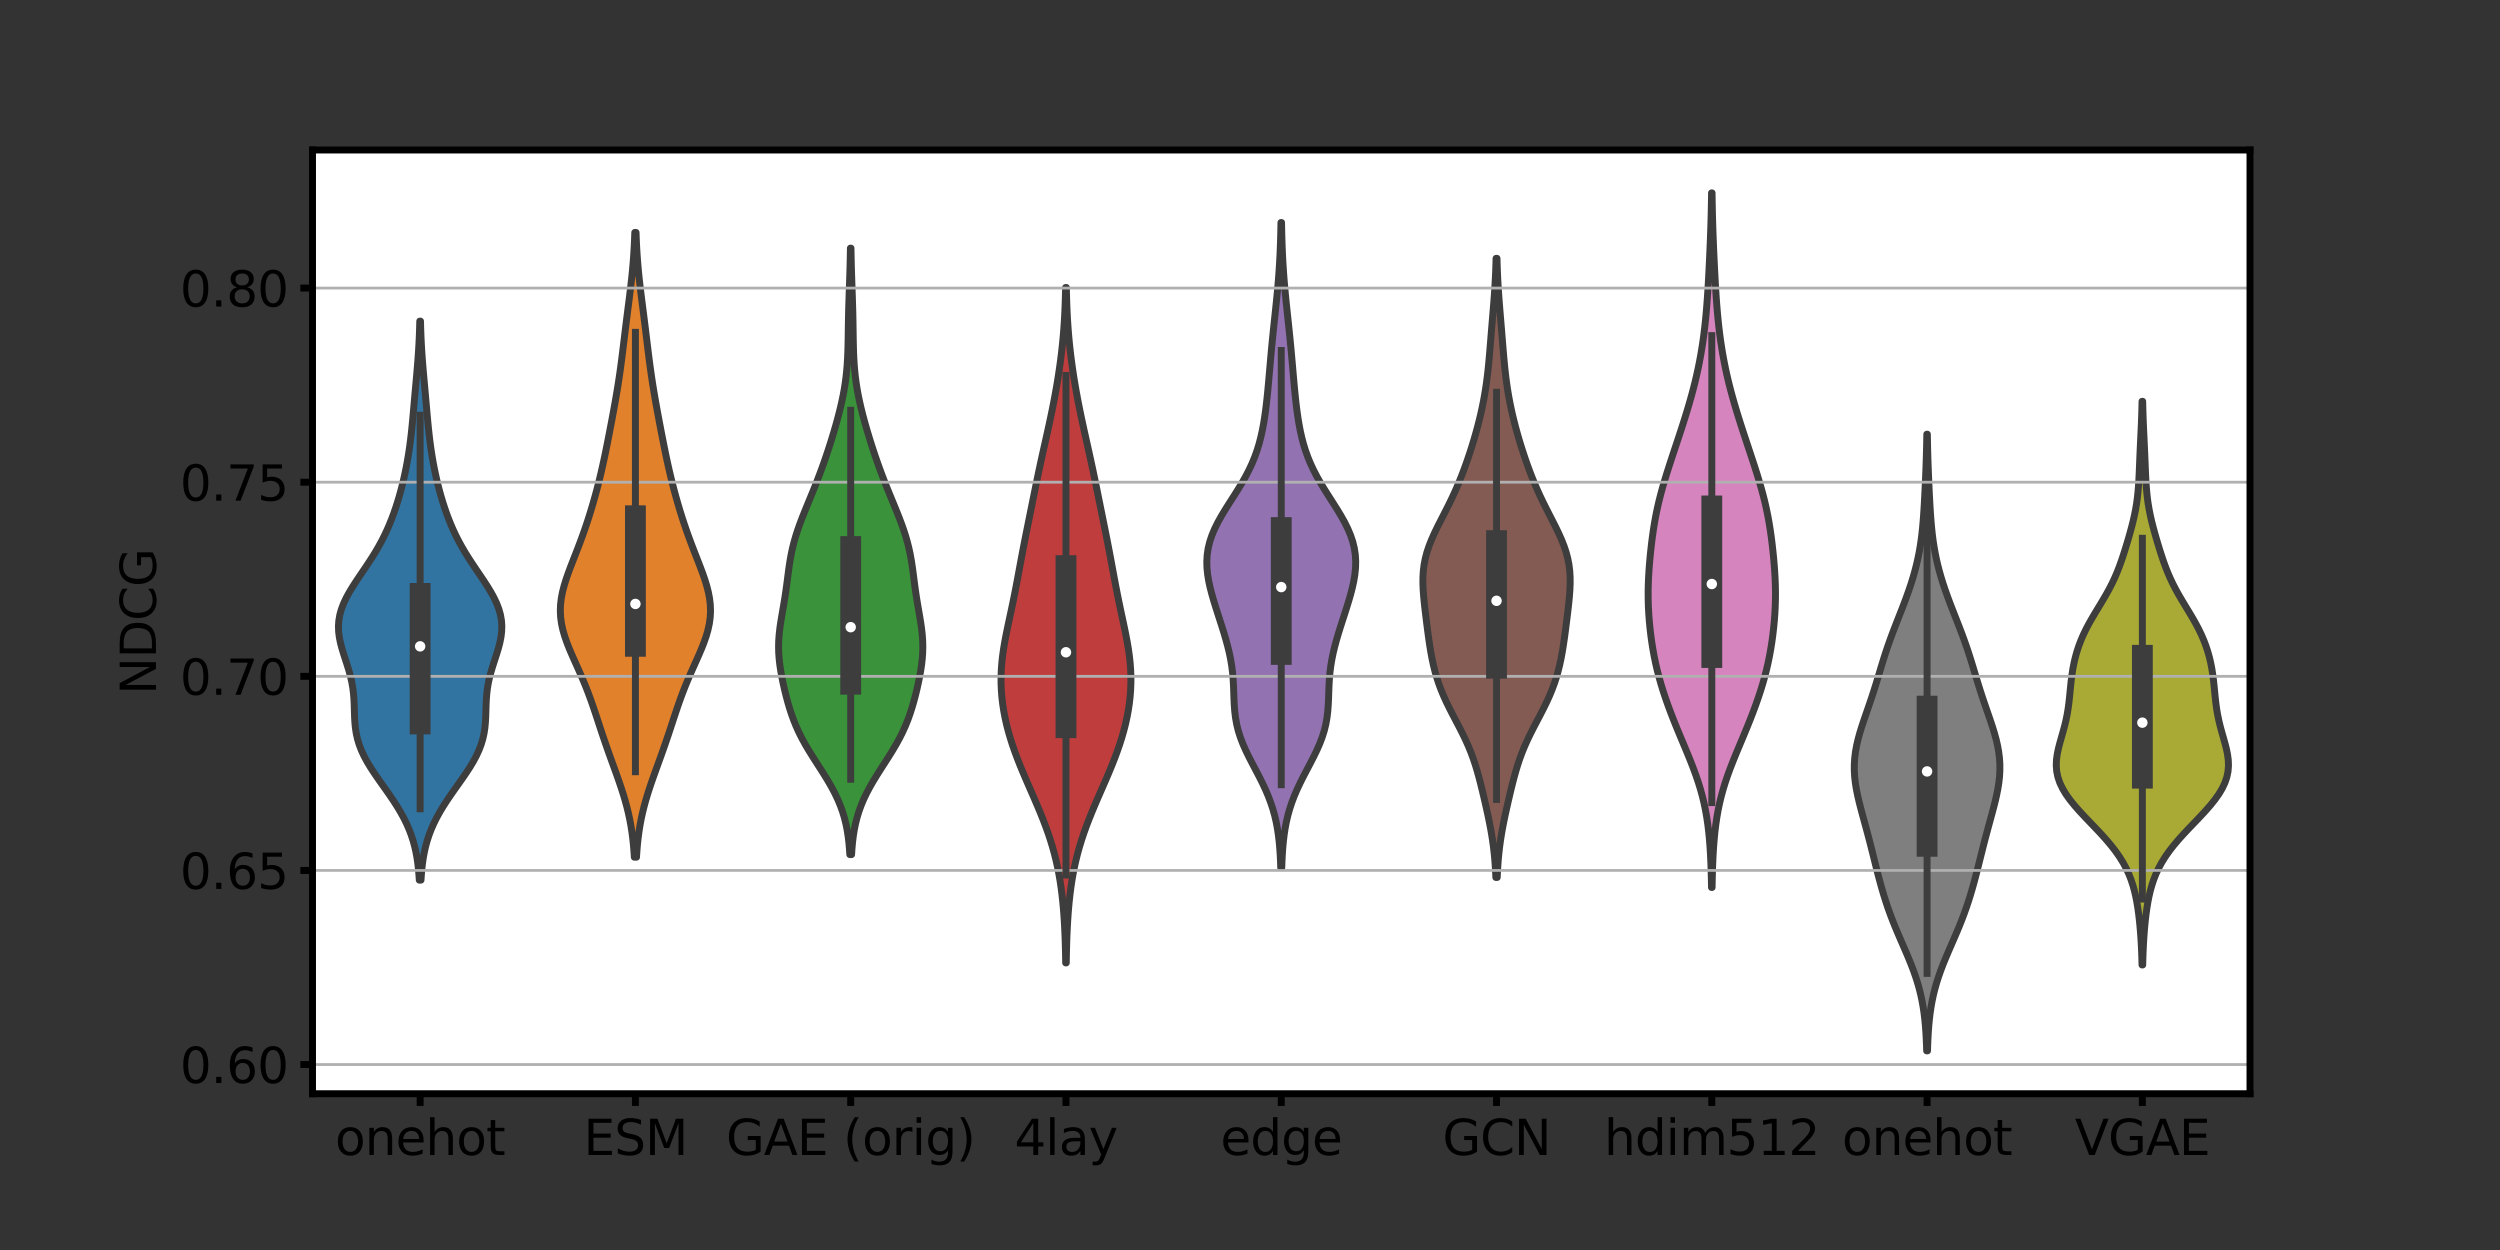 <?xml version="1.0" encoding="utf-8" standalone="no"?>
<!DOCTYPE svg PUBLIC "-//W3C//DTD SVG 1.1//EN"
  "http://www.w3.org/Graphics/SVG/1.1/DTD/svg11.dtd">
<svg xmlns:xlink="http://www.w3.org/1999/xlink" width="720pt" height="360pt" viewBox="0 0 720 360" xmlns="http://www.w3.org/2000/svg" version="1.1">
 <rect x="0" y="0" width="720" height="360" fill="#333333" stroke="none"/>
 <defs>
  <style type="text/css">*{stroke-linejoin: round; stroke-linecap: butt}</style>
 </defs>
 <g id="figure_1">
  <g id="patch_1">
   <path d="M 0 360 
L 720 360 
L 720 0 
L 0 0 
L 0 360 
z
" style="fill: none"/>
  </g>
  <g id="axes_1">
   <g id="patch_2">
    <path d="M 90 315 
L 648 315 
L 648 43.2 
L 90 43.2 
z
" style="fill: #ffffff"/>
   </g>
   <g id="PolyCollection_1">
    <defs>
     <path id="mf95e8d1bc9" d="M 121.247 -106.529 
L 120.753 -106.529 
L 120.646 -108.155 
L 120.504 -109.781 
L 120.317 -111.407 
L 120.078 -113.033 
L 119.777 -114.659 
L 119.406 -116.285 
L 118.958 -117.912 
L 118.425 -119.538 
L 117.803 -121.164 
L 117.089 -122.79 
L 116.284 -124.416 
L 115.392 -126.042 
L 114.419 -127.668 
L 113.376 -129.294 
L 112.278 -130.92 
L 111.141 -132.546 
L 109.987 -134.172 
L 108.839 -135.799 
L 107.723 -137.425 
L 106.665 -139.051 
L 105.689 -140.677 
L 104.815 -142.303 
L 104.062 -143.929 
L 103.44 -145.555 
L 102.952 -147.181 
L 102.591 -148.807 
L 102.345 -150.433 
L 102.193 -152.06 
L 102.107 -153.686 
L 102.057 -155.312 
L 102.01 -156.938 
L 101.936 -158.564 
L 101.81 -160.19 
L 101.613 -161.816 
L 101.333 -163.442 
L 100.971 -165.068 
L 100.533 -166.694 
L 100.039 -168.32 
L 99.512 -169.947 
L 98.984 -171.573 
L 98.488 -173.199 
L 98.059 -174.825 
L 97.729 -176.451 
L 97.526 -178.077 
L 97.474 -179.703 
L 97.588 -181.329 
L 97.874 -182.955 
L 98.333 -184.581 
L 98.953 -186.208 
L 99.719 -187.834 
L 100.609 -189.46 
L 101.594 -191.086 
L 102.648 -192.712 
L 103.741 -194.338 
L 104.845 -195.964 
L 105.937 -197.59 
L 106.997 -199.216 
L 108.01 -200.842 
L 108.965 -202.468 
L 109.858 -204.095 
L 110.688 -205.721 
L 111.455 -207.347 
L 112.163 -208.973 
L 112.817 -210.599 
L 113.423 -212.225 
L 113.984 -213.851 
L 114.505 -215.477 
L 114.991 -217.103 
L 115.443 -218.729 
L 115.863 -220.355 
L 116.254 -221.982 
L 116.617 -223.608 
L 116.951 -225.234 
L 117.259 -226.86 
L 117.54 -228.486 
L 117.796 -230.112 
L 118.028 -231.738 
L 118.238 -233.364 
L 118.429 -234.99 
L 118.603 -236.616 
L 118.764 -238.243 
L 118.915 -239.869 
L 119.061 -241.495 
L 119.203 -243.121 
L 119.346 -244.747 
L 119.489 -246.373 
L 119.635 -247.999 
L 119.782 -249.625 
L 119.928 -251.251 
L 120.071 -252.877 
L 120.209 -254.503 
L 120.338 -256.13 
L 120.457 -257.756 
L 120.563 -259.382 
L 120.656 -261.008 
L 120.735 -262.634 
L 120.8 -264.26 
L 120.852 -265.886 
L 120.894 -267.512 
L 121.106 -267.512 
L 121.106 -267.512 
L 121.148 -265.886 
L 121.2 -264.26 
L 121.265 -262.634 
L 121.344 -261.008 
L 121.437 -259.382 
L 121.543 -257.756 
L 121.662 -256.13 
L 121.791 -254.503 
L 121.929 -252.877 
L 122.072 -251.251 
L 122.218 -249.625 
L 122.365 -247.999 
L 122.511 -246.373 
L 122.654 -244.747 
L 122.797 -243.121 
L 122.939 -241.495 
L 123.085 -239.869 
L 123.236 -238.243 
L 123.397 -236.616 
L 123.571 -234.99 
L 123.762 -233.364 
L 123.972 -231.738 
L 124.204 -230.112 
L 124.46 -228.486 
L 124.741 -226.86 
L 125.049 -225.234 
L 125.383 -223.608 
L 125.746 -221.982 
L 126.137 -220.355 
L 126.557 -218.729 
L 127.009 -217.103 
L 127.495 -215.477 
L 128.016 -213.851 
L 128.577 -212.225 
L 129.183 -210.599 
L 129.837 -208.973 
L 130.545 -207.347 
L 131.312 -205.721 
L 132.142 -204.095 
L 133.035 -202.468 
L 133.99 -200.842 
L 135.003 -199.216 
L 136.063 -197.59 
L 137.155 -195.964 
L 138.259 -194.338 
L 139.352 -192.712 
L 140.406 -191.086 
L 141.391 -189.46 
L 142.281 -187.834 
L 143.047 -186.208 
L 143.667 -184.581 
L 144.126 -182.955 
L 144.412 -181.329 
L 144.526 -179.703 
L 144.474 -178.077 
L 144.271 -176.451 
L 143.941 -174.825 
L 143.512 -173.199 
L 143.016 -171.573 
L 142.488 -169.947 
L 141.961 -168.32 
L 141.467 -166.694 
L 141.029 -165.068 
L 140.667 -163.442 
L 140.387 -161.816 
L 140.19 -160.19 
L 140.064 -158.564 
L 139.99 -156.938 
L 139.943 -155.312 
L 139.893 -153.686 
L 139.807 -152.06 
L 139.655 -150.433 
L 139.409 -148.807 
L 139.048 -147.181 
L 138.56 -145.555 
L 137.938 -143.929 
L 137.185 -142.303 
L 136.311 -140.677 
L 135.335 -139.051 
L 134.277 -137.425 
L 133.161 -135.799 
L 132.013 -134.172 
L 130.859 -132.546 
L 129.722 -130.92 
L 128.624 -129.294 
L 127.581 -127.668 
L 126.608 -126.042 
L 125.716 -124.416 
L 124.911 -122.79 
L 124.197 -121.164 
L 123.575 -119.538 
L 123.042 -117.912 
L 122.594 -116.285 
L 122.223 -114.659 
L 121.922 -113.033 
L 121.683 -111.407 
L 121.496 -109.781 
L 121.354 -108.155 
L 121.247 -106.529 
z
" style="stroke: #3d3d3d; stroke-width: 2"/>
    </defs>
    <g clip-path="url(#pda28cfd434)">
     <use xlink:href="#mf95e8d1bc9" x="0" y="360" style="fill: #3274a1; stroke: #3d3d3d; stroke-width: 2"/>
    </g>
   </g>
   <g id="PolyCollection_2">
    <defs>
     <path id="mdcde4f1cad" d="M 183.315 -113.136 
L 182.685 -113.136 
L 182.566 -114.953 
L 182.413 -116.771 
L 182.22 -118.588 
L 181.983 -120.405 
L 181.697 -122.223 
L 181.359 -124.04 
L 180.967 -125.857 
L 180.521 -127.674 
L 180.024 -129.492 
L 179.481 -131.309 
L 178.897 -133.126 
L 178.281 -134.944 
L 177.641 -136.761 
L 176.987 -138.578 
L 176.327 -140.396 
L 175.67 -142.213 
L 175.021 -144.03 
L 174.386 -145.848 
L 173.765 -147.665 
L 173.156 -149.482 
L 172.557 -151.3 
L 171.96 -153.117 
L 171.358 -154.934 
L 170.741 -156.752 
L 170.101 -158.569 
L 169.429 -160.386 
L 168.721 -162.204 
L 167.975 -164.021 
L 167.195 -165.838 
L 166.389 -167.655 
L 165.573 -169.473 
L 164.764 -171.29 
L 163.987 -173.107 
L 163.269 -174.925 
L 162.634 -176.742 
L 162.109 -178.559 
L 161.714 -180.377 
L 161.466 -182.194 
L 161.372 -184.011 
L 161.434 -185.829 
L 161.645 -187.646 
L 161.991 -189.463 
L 162.456 -191.281 
L 163.015 -193.098 
L 163.645 -194.915 
L 164.323 -196.733 
L 165.027 -198.55 
L 165.739 -200.367 
L 166.445 -202.185 
L 167.135 -204.002 
L 167.802 -205.819 
L 168.444 -207.636 
L 169.06 -209.454 
L 169.65 -211.271 
L 170.215 -213.088 
L 170.757 -214.906 
L 171.276 -216.723 
L 171.773 -218.54 
L 172.248 -220.358 
L 172.702 -222.175 
L 173.135 -223.992 
L 173.549 -225.81 
L 173.947 -227.627 
L 174.33 -229.444 
L 174.701 -231.262 
L 175.063 -233.079 
L 175.419 -234.896 
L 175.77 -236.714 
L 176.116 -238.531 
L 176.457 -240.348 
L 176.793 -242.166 
L 177.121 -243.983 
L 177.439 -245.8 
L 177.745 -247.617 
L 178.038 -249.435 
L 178.316 -251.252 
L 178.579 -253.069 
L 178.829 -254.887 
L 179.067 -256.704 
L 179.296 -258.521 
L 179.519 -260.339 
L 179.739 -262.156 
L 179.959 -263.973 
L 180.182 -265.791 
L 180.408 -267.608 
L 180.638 -269.425 
L 180.871 -271.243 
L 181.103 -273.06 
L 181.333 -274.877 
L 181.555 -276.695 
L 181.768 -278.512 
L 181.966 -280.329 
L 182.147 -282.147 
L 182.308 -283.964 
L 182.45 -285.781 
L 182.57 -287.598 
L 182.671 -289.416 
L 182.753 -291.233 
L 182.818 -293.05 
L 183.182 -293.05 
L 183.182 -293.05 
L 183.247 -291.233 
L 183.329 -289.416 
L 183.43 -287.598 
L 183.55 -285.781 
L 183.692 -283.964 
L 183.853 -282.147 
L 184.034 -280.329 
L 184.232 -278.512 
L 184.445 -276.695 
L 184.667 -274.877 
L 184.897 -273.06 
L 185.129 -271.243 
L 185.362 -269.425 
L 185.592 -267.608 
L 185.818 -265.791 
L 186.041 -263.973 
L 186.261 -262.156 
L 186.481 -260.339 
L 186.704 -258.521 
L 186.933 -256.704 
L 187.171 -254.887 
L 187.421 -253.069 
L 187.684 -251.252 
L 187.962 -249.435 
L 188.255 -247.617 
L 188.561 -245.8 
L 188.879 -243.983 
L 189.207 -242.166 
L 189.543 -240.348 
L 189.884 -238.531 
L 190.23 -236.714 
L 190.581 -234.896 
L 190.937 -233.079 
L 191.299 -231.262 
L 191.67 -229.444 
L 192.053 -227.627 
L 192.451 -225.81 
L 192.865 -223.992 
L 193.298 -222.175 
L 193.752 -220.358 
L 194.227 -218.54 
L 194.724 -216.723 
L 195.243 -214.906 
L 195.785 -213.088 
L 196.35 -211.271 
L 196.94 -209.454 
L 197.556 -207.636 
L 198.198 -205.819 
L 198.865 -204.002 
L 199.555 -202.185 
L 200.261 -200.367 
L 200.973 -198.55 
L 201.677 -196.733 
L 202.355 -194.915 
L 202.985 -193.098 
L 203.544 -191.281 
L 204.009 -189.463 
L 204.355 -187.646 
L 204.566 -185.829 
L 204.628 -184.011 
L 204.534 -182.194 
L 204.286 -180.377 
L 203.891 -178.559 
L 203.366 -176.742 
L 202.731 -174.925 
L 202.013 -173.107 
L 201.236 -171.29 
L 200.427 -169.473 
L 199.611 -167.655 
L 198.805 -165.838 
L 198.025 -164.021 
L 197.279 -162.204 
L 196.571 -160.386 
L 195.899 -158.569 
L 195.259 -156.752 
L 194.642 -154.934 
L 194.04 -153.117 
L 193.443 -151.3 
L 192.844 -149.482 
L 192.235 -147.665 
L 191.614 -145.848 
L 190.979 -144.03 
L 190.33 -142.213 
L 189.673 -140.396 
L 189.013 -138.578 
L 188.359 -136.761 
L 187.719 -134.944 
L 187.103 -133.126 
L 186.519 -131.309 
L 185.976 -129.492 
L 185.479 -127.674 
L 185.033 -125.857 
L 184.641 -124.04 
L 184.303 -122.223 
L 184.017 -120.405 
L 183.78 -118.588 
L 183.587 -116.771 
L 183.434 -114.953 
L 183.315 -113.136 
z
" style="stroke: #3d3d3d; stroke-width: 2"/>
    </defs>
    <g clip-path="url(#pda28cfd434)">
     <use xlink:href="#mdcde4f1cad" x="0" y="360" style="fill: #e1812c; stroke: #3d3d3d; stroke-width: 2"/>
    </g>
   </g>
   <g id="PolyCollection_3">
    <defs>
     <path id="ma41a059a4a" d="M 245.253 -113.88 
L 244.747 -113.88 
L 244.63 -115.644 
L 244.47 -117.408 
L 244.257 -119.172 
L 243.98 -120.937 
L 243.626 -122.701 
L 243.187 -124.465 
L 242.653 -126.229 
L 242.017 -127.993 
L 241.279 -129.758 
L 240.439 -131.522 
L 239.506 -133.286 
L 238.492 -135.05 
L 237.414 -136.814 
L 236.295 -138.579 
L 235.159 -140.343 
L 234.031 -142.107 
L 232.936 -143.871 
L 231.896 -145.635 
L 230.927 -147.4 
L 230.042 -149.164 
L 229.244 -150.928 
L 228.531 -152.692 
L 227.897 -154.456 
L 227.33 -156.221 
L 226.818 -157.985 
L 226.35 -159.749 
L 225.92 -161.513 
L 225.523 -163.277 
L 225.162 -165.041 
L 224.845 -166.806 
L 224.581 -168.57 
L 224.384 -170.334 
L 224.264 -172.098 
L 224.228 -173.862 
L 224.278 -175.627 
L 224.41 -177.391 
L 224.613 -179.155 
L 224.869 -180.919 
L 225.161 -182.683 
L 225.466 -184.448 
L 225.769 -186.212 
L 226.056 -187.976 
L 226.321 -189.74 
L 226.564 -191.504 
L 226.793 -193.269 
L 227.02 -195.033 
L 227.262 -196.797 
L 227.533 -198.561 
L 227.851 -200.325 
L 228.226 -202.09 
L 228.666 -203.854 
L 229.173 -205.618 
L 229.742 -207.382 
L 230.367 -209.146 
L 231.037 -210.91 
L 231.738 -212.675 
L 232.459 -214.439 
L 233.187 -216.203 
L 233.913 -217.967 
L 234.627 -219.731 
L 235.324 -221.496 
L 236.001 -223.26 
L 236.656 -225.024 
L 237.289 -226.788 
L 237.9 -228.552 
L 238.491 -230.317 
L 239.062 -232.081 
L 239.615 -233.845 
L 240.149 -235.609 
L 240.663 -237.373 
L 241.155 -239.138 
L 241.621 -240.902 
L 242.058 -242.666 
L 242.461 -244.43 
L 242.825 -246.194 
L 243.147 -247.959 
L 243.424 -249.723 
L 243.655 -251.487 
L 243.842 -253.251 
L 243.986 -255.015 
L 244.093 -256.779 
L 244.169 -258.544 
L 244.221 -260.308 
L 244.257 -262.072 
L 244.285 -263.836 
L 244.31 -265.6 
L 244.338 -267.365 
L 244.372 -269.129 
L 244.414 -270.893 
L 244.464 -272.657 
L 244.52 -274.421 
L 244.58 -276.186 
L 244.641 -277.95 
L 244.701 -279.714 
L 244.757 -281.478 
L 244.808 -283.242 
L 244.852 -285.007 
L 244.889 -286.771 
L 244.919 -288.535 
L 245.081 -288.535 
L 245.081 -288.535 
L 245.111 -286.771 
L 245.148 -285.007 
L 245.192 -283.242 
L 245.243 -281.478 
L 245.299 -279.714 
L 245.359 -277.95 
L 245.42 -276.186 
L 245.48 -274.421 
L 245.536 -272.657 
L 245.586 -270.893 
L 245.628 -269.129 
L 245.662 -267.365 
L 245.69 -265.6 
L 245.715 -263.836 
L 245.743 -262.072 
L 245.779 -260.308 
L 245.831 -258.544 
L 245.907 -256.779 
L 246.014 -255.015 
L 246.158 -253.251 
L 246.345 -251.487 
L 246.576 -249.723 
L 246.853 -247.959 
L 247.175 -246.194 
L 247.539 -244.43 
L 247.942 -242.666 
L 248.379 -240.902 
L 248.845 -239.138 
L 249.337 -237.373 
L 249.851 -235.609 
L 250.385 -233.845 
L 250.938 -232.081 
L 251.509 -230.317 
L 252.1 -228.552 
L 252.711 -226.788 
L 253.344 -225.024 
L 253.999 -223.26 
L 254.676 -221.496 
L 255.373 -219.731 
L 256.087 -217.967 
L 256.813 -216.203 
L 257.541 -214.439 
L 258.262 -212.675 
L 258.963 -210.91 
L 259.633 -209.146 
L 260.258 -207.382 
L 260.827 -205.618 
L 261.334 -203.854 
L 261.774 -202.09 
L 262.149 -200.325 
L 262.467 -198.561 
L 262.738 -196.797 
L 262.98 -195.033 
L 263.207 -193.269 
L 263.436 -191.504 
L 263.679 -189.74 
L 263.944 -187.976 
L 264.231 -186.212 
L 264.534 -184.448 
L 264.839 -182.683 
L 265.131 -180.919 
L 265.387 -179.155 
L 265.59 -177.391 
L 265.722 -175.627 
L 265.772 -173.862 
L 265.736 -172.098 
L 265.616 -170.334 
L 265.419 -168.57 
L 265.155 -166.806 
L 264.838 -165.041 
L 264.477 -163.277 
L 264.08 -161.513 
L 263.65 -159.749 
L 263.182 -157.985 
L 262.67 -156.221 
L 262.103 -154.456 
L 261.469 -152.692 
L 260.756 -150.928 
L 259.958 -149.164 
L 259.073 -147.4 
L 258.104 -145.635 
L 257.064 -143.871 
L 255.969 -142.107 
L 254.841 -140.343 
L 253.705 -138.579 
L 252.586 -136.814 
L 251.508 -135.05 
L 250.494 -133.286 
L 249.561 -131.522 
L 248.721 -129.758 
L 247.983 -127.993 
L 247.347 -126.229 
L 246.813 -124.465 
L 246.374 -122.701 
L 246.02 -120.937 
L 245.743 -119.172 
L 245.53 -117.408 
L 245.37 -115.644 
L 245.253 -113.88 
z
" style="stroke: #3d3d3d; stroke-width: 2"/>
    </defs>
    <g clip-path="url(#pda28cfd434)">
     <use xlink:href="#ma41a059a4a" x="0" y="360" style="fill: #3a923a; stroke: #3d3d3d; stroke-width: 2"/>
    </g>
   </g>
   <g id="PolyCollection_4">
    <defs>
     <path id="mfba5216e60" d="M 307.084 -82.685 
L 306.916 -82.685 
L 306.883 -84.649 
L 306.84 -86.614 
L 306.785 -88.579 
L 306.716 -90.544 
L 306.63 -92.508 
L 306.525 -94.473 
L 306.397 -96.438 
L 306.244 -98.403 
L 306.063 -100.368 
L 305.849 -102.332 
L 305.599 -104.297 
L 305.308 -106.262 
L 304.972 -108.227 
L 304.588 -110.191 
L 304.152 -112.156 
L 303.662 -114.121 
L 303.117 -116.086 
L 302.517 -118.051 
L 301.863 -120.015 
L 301.158 -121.98 
L 300.408 -123.945 
L 299.62 -125.91 
L 298.799 -127.874 
L 297.956 -129.839 
L 297.1 -131.804 
L 296.24 -133.769 
L 295.387 -135.734 
L 294.551 -137.698 
L 293.741 -139.663 
L 292.967 -141.628 
L 292.236 -143.593 
L 291.554 -145.557 
L 290.928 -147.522 
L 290.362 -149.487 
L 289.859 -151.452 
L 289.422 -153.417 
L 289.054 -155.381 
L 288.756 -157.346 
L 288.53 -159.311 
L 288.378 -161.276 
L 288.302 -163.24 
L 288.302 -165.205 
L 288.377 -167.17 
L 288.525 -169.135 
L 288.741 -171.1 
L 289.018 -173.064 
L 289.347 -175.029 
L 289.717 -176.994 
L 290.115 -178.959 
L 290.531 -180.923 
L 290.953 -182.888 
L 291.372 -184.853 
L 291.782 -186.818 
L 292.18 -188.783 
L 292.565 -190.747 
L 292.939 -192.712 
L 293.305 -194.677 
L 293.669 -196.642 
L 294.033 -198.606 
L 294.403 -200.571 
L 294.779 -202.536 
L 295.162 -204.501 
L 295.552 -206.466 
L 295.947 -208.43 
L 296.344 -210.395 
L 296.742 -212.36 
L 297.14 -214.325 
L 297.537 -216.29 
L 297.935 -218.254 
L 298.335 -220.219 
L 298.739 -222.184 
L 299.15 -224.149 
L 299.569 -226.113 
L 299.996 -228.078 
L 300.43 -230.043 
L 300.869 -232.008 
L 301.309 -233.973 
L 301.746 -235.937 
L 302.176 -237.902 
L 302.596 -239.867 
L 303.003 -241.832 
L 303.395 -243.796 
L 303.769 -245.761 
L 304.125 -247.726 
L 304.463 -249.691 
L 304.781 -251.656 
L 305.078 -253.62 
L 305.354 -255.585 
L 305.608 -257.55 
L 305.838 -259.515 
L 306.044 -261.479 
L 306.226 -263.444 
L 306.383 -265.409 
L 306.517 -267.374 
L 306.628 -269.339 
L 306.719 -271.303 
L 306.792 -273.268 
L 306.849 -275.233 
L 306.893 -277.198 
L 307.107 -277.198 
L 307.107 -277.198 
L 307.151 -275.233 
L 307.208 -273.268 
L 307.281 -271.303 
L 307.372 -269.339 
L 307.483 -267.374 
L 307.617 -265.409 
L 307.774 -263.444 
L 307.956 -261.479 
L 308.162 -259.515 
L 308.392 -257.55 
L 308.646 -255.585 
L 308.922 -253.62 
L 309.219 -251.656 
L 309.537 -249.691 
L 309.875 -247.726 
L 310.231 -245.761 
L 310.605 -243.796 
L 310.997 -241.832 
L 311.404 -239.867 
L 311.824 -237.902 
L 312.254 -235.937 
L 312.691 -233.973 
L 313.131 -232.008 
L 313.57 -230.043 
L 314.004 -228.078 
L 314.431 -226.113 
L 314.85 -224.149 
L 315.261 -222.184 
L 315.665 -220.219 
L 316.065 -218.254 
L 316.463 -216.29 
L 316.86 -214.325 
L 317.258 -212.36 
L 317.656 -210.395 
L 318.053 -208.43 
L 318.448 -206.466 
L 318.838 -204.501 
L 319.221 -202.536 
L 319.597 -200.571 
L 319.967 -198.606 
L 320.331 -196.642 
L 320.695 -194.677 
L 321.061 -192.712 
L 321.435 -190.747 
L 321.82 -188.783 
L 322.218 -186.818 
L 322.628 -184.853 
L 323.047 -182.888 
L 323.469 -180.923 
L 323.885 -178.959 
L 324.283 -176.994 
L 324.653 -175.029 
L 324.982 -173.064 
L 325.259 -171.1 
L 325.475 -169.135 
L 325.623 -167.17 
L 325.698 -165.205 
L 325.698 -163.24 
L 325.622 -161.276 
L 325.47 -159.311 
L 325.244 -157.346 
L 324.946 -155.381 
L 324.578 -153.417 
L 324.141 -151.452 
L 323.638 -149.487 
L 323.072 -147.522 
L 322.446 -145.557 
L 321.764 -143.593 
L 321.033 -141.628 
L 320.259 -139.663 
L 319.449 -137.698 
L 318.613 -135.734 
L 317.76 -133.769 
L 316.9 -131.804 
L 316.044 -129.839 
L 315.201 -127.874 
L 314.38 -125.91 
L 313.592 -123.945 
L 312.842 -121.98 
L 312.137 -120.015 
L 311.483 -118.051 
L 310.883 -116.086 
L 310.338 -114.121 
L 309.848 -112.156 
L 309.412 -110.191 
L 309.028 -108.227 
L 308.692 -106.262 
L 308.401 -104.297 
L 308.151 -102.332 
L 307.937 -100.368 
L 307.756 -98.403 
L 307.603 -96.438 
L 307.475 -94.473 
L 307.37 -92.508 
L 307.284 -90.544 
L 307.215 -88.579 
L 307.16 -86.614 
L 307.117 -84.649 
L 307.084 -82.685 
z
" style="stroke: #3d3d3d; stroke-width: 2"/>
    </defs>
    <g clip-path="url(#pda28cfd434)">
     <use xlink:href="#mfba5216e60" x="0" y="360" style="fill: #c03d3e; stroke: #3d3d3d; stroke-width: 2"/>
    </g>
   </g>
   <g id="PolyCollection_5">
    <defs>
     <path id="m9da9d40f8b" d="M 369.147 -110.139 
L 368.853 -110.139 
L 368.785 -112.016 
L 368.691 -113.892 
L 368.563 -115.769 
L 368.394 -117.645 
L 368.172 -119.522 
L 367.889 -121.398 
L 367.533 -123.275 
L 367.096 -125.151 
L 366.569 -127.028 
L 365.948 -128.904 
L 365.233 -130.781 
L 364.429 -132.657 
L 363.546 -134.534 
L 362.603 -136.41 
L 361.622 -138.287 
L 360.633 -140.163 
L 359.667 -142.04 
L 358.756 -143.916 
L 357.93 -145.793 
L 357.213 -147.669 
L 356.621 -149.546 
L 356.16 -151.422 
L 355.824 -153.299 
L 355.599 -155.175 
L 355.458 -157.052 
L 355.373 -158.928 
L 355.31 -160.805 
L 355.237 -162.681 
L 355.127 -164.558 
L 354.96 -166.434 
L 354.721 -168.311 
L 354.406 -170.187 
L 354.017 -172.064 
L 353.562 -173.94 
L 353.05 -175.817 
L 352.496 -177.693 
L 351.911 -179.57 
L 351.308 -181.446 
L 350.701 -183.323 
L 350.102 -185.199 
L 349.526 -187.076 
L 348.987 -188.952 
L 348.505 -190.829 
L 348.1 -192.705 
L 347.793 -194.582 
L 347.605 -196.458 
L 347.559 -198.335 
L 347.669 -200.211 
L 347.95 -202.088 
L 348.405 -203.964 
L 349.033 -205.841 
L 349.822 -207.717 
L 350.753 -209.594 
L 351.802 -211.47 
L 352.936 -213.347 
L 354.122 -215.223 
L 355.323 -217.1 
L 356.508 -218.976 
L 357.646 -220.853 
L 358.713 -222.729 
L 359.69 -224.606 
L 360.569 -226.482 
L 361.344 -228.359 
L 362.017 -230.235 
L 362.596 -232.112 
L 363.09 -233.988 
L 363.511 -235.865 
L 363.87 -237.741 
L 364.178 -239.618 
L 364.446 -241.494 
L 364.682 -243.371 
L 364.893 -245.247 
L 365.086 -247.124 
L 365.264 -249 
L 365.433 -250.877 
L 365.597 -252.753 
L 365.759 -254.63 
L 365.923 -256.506 
L 366.091 -258.383 
L 366.266 -260.259 
L 366.448 -262.136 
L 366.637 -264.012 
L 366.832 -265.889 
L 367.031 -267.765 
L 367.232 -269.642 
L 367.43 -271.519 
L 367.624 -273.395 
L 367.809 -275.272 
L 367.983 -277.148 
L 368.144 -279.025 
L 368.29 -280.901 
L 368.42 -282.778 
L 368.534 -284.654 
L 368.632 -286.531 
L 368.714 -288.407 
L 368.782 -290.284 
L 368.837 -292.16 
L 368.88 -294.037 
L 368.914 -295.913 
L 369.086 -295.913 
L 369.086 -295.913 
L 369.12 -294.037 
L 369.163 -292.16 
L 369.218 -290.284 
L 369.286 -288.407 
L 369.368 -286.531 
L 369.466 -284.654 
L 369.58 -282.778 
L 369.71 -280.901 
L 369.856 -279.025 
L 370.017 -277.148 
L 370.191 -275.272 
L 370.376 -273.395 
L 370.57 -271.519 
L 370.768 -269.642 
L 370.969 -267.765 
L 371.168 -265.889 
L 371.363 -264.012 
L 371.552 -262.136 
L 371.734 -260.259 
L 371.909 -258.383 
L 372.077 -256.506 
L 372.241 -254.63 
L 372.403 -252.753 
L 372.567 -250.877 
L 372.736 -249 
L 372.914 -247.124 
L 373.107 -245.247 
L 373.318 -243.371 
L 373.554 -241.494 
L 373.822 -239.618 
L 374.13 -237.741 
L 374.489 -235.865 
L 374.91 -233.988 
L 375.404 -232.112 
L 375.983 -230.235 
L 376.656 -228.359 
L 377.431 -226.482 
L 378.31 -224.606 
L 379.287 -222.729 
L 380.354 -220.853 
L 381.492 -218.976 
L 382.677 -217.1 
L 383.878 -215.223 
L 385.064 -213.347 
L 386.198 -211.47 
L 387.247 -209.594 
L 388.178 -207.717 
L 388.967 -205.841 
L 389.595 -203.964 
L 390.05 -202.088 
L 390.331 -200.211 
L 390.441 -198.335 
L 390.395 -196.458 
L 390.207 -194.582 
L 389.9 -192.705 
L 389.495 -190.829 
L 389.013 -188.952 
L 388.474 -187.076 
L 387.898 -185.199 
L 387.299 -183.323 
L 386.692 -181.446 
L 386.089 -179.57 
L 385.504 -177.693 
L 384.95 -175.817 
L 384.438 -173.94 
L 383.983 -172.064 
L 383.594 -170.187 
L 383.279 -168.311 
L 383.04 -166.434 
L 382.873 -164.558 
L 382.763 -162.681 
L 382.69 -160.805 
L 382.627 -158.928 
L 382.542 -157.052 
L 382.401 -155.175 
L 382.176 -153.299 
L 381.84 -151.422 
L 381.379 -149.546 
L 380.787 -147.669 
L 380.07 -145.793 
L 379.244 -143.916 
L 378.333 -142.04 
L 377.367 -140.163 
L 376.378 -138.287 
L 375.397 -136.41 
L 374.454 -134.534 
L 373.571 -132.657 
L 372.767 -130.781 
L 372.052 -128.904 
L 371.431 -127.028 
L 370.904 -125.151 
L 370.467 -123.275 
L 370.111 -121.398 
L 369.828 -119.522 
L 369.606 -117.645 
L 369.437 -115.769 
L 369.309 -113.892 
L 369.215 -112.016 
L 369.147 -110.139 
z
" style="stroke: #3d3d3d; stroke-width: 2"/>
    </defs>
    <g clip-path="url(#pda28cfd434)">
     <use xlink:href="#m9da9d40f8b" x="0" y="360" style="fill: #9372b2; stroke: #3d3d3d; stroke-width: 2"/>
    </g>
   </g>
   <g id="PolyCollection_6">
    <defs>
     <path id="m02cfd32026" d="M 431.197 -107.297 
L 430.803 -107.297 
L 430.719 -109.098 
L 430.61 -110.899 
L 430.47 -112.7 
L 430.295 -114.501 
L 430.084 -116.302 
L 429.835 -118.103 
L 429.548 -119.904 
L 429.227 -121.705 
L 428.876 -123.506 
L 428.501 -125.307 
L 428.107 -127.108 
L 427.7 -128.909 
L 427.281 -130.71 
L 426.852 -132.511 
L 426.408 -134.312 
L 425.941 -136.113 
L 425.441 -137.914 
L 424.896 -139.715 
L 424.293 -141.515 
L 423.625 -143.316 
L 422.887 -145.117 
L 422.079 -146.918 
L 421.21 -148.719 
L 420.295 -150.52 
L 419.353 -152.321 
L 418.408 -154.122 
L 417.483 -155.923 
L 416.6 -157.724 
L 415.776 -159.525 
L 415.025 -161.326 
L 414.354 -163.127 
L 413.763 -164.928 
L 413.249 -166.729 
L 412.804 -168.53 
L 412.419 -170.331 
L 412.084 -172.132 
L 411.787 -173.933 
L 411.519 -175.733 
L 411.27 -177.534 
L 411.034 -179.335 
L 410.806 -181.136 
L 410.584 -182.937 
L 410.371 -184.738 
L 410.173 -186.539 
L 410 -188.34 
L 409.869 -190.141 
L 409.797 -191.942 
L 409.805 -193.743 
L 409.911 -195.544 
L 410.133 -197.345 
L 410.48 -199.146 
L 410.955 -200.947 
L 411.555 -202.748 
L 412.265 -204.549 
L 413.066 -206.35 
L 413.934 -208.151 
L 414.844 -209.951 
L 415.77 -211.752 
L 416.689 -213.553 
L 417.585 -215.354 
L 418.447 -217.155 
L 419.266 -218.956 
L 420.042 -220.757 
L 420.777 -222.558 
L 421.472 -224.359 
L 422.133 -226.16 
L 422.763 -227.961 
L 423.364 -229.762 
L 423.939 -231.563 
L 424.488 -233.364 
L 425.01 -235.165 
L 425.504 -236.966 
L 425.969 -238.767 
L 426.403 -240.568 
L 426.805 -242.369 
L 427.173 -244.169 
L 427.507 -245.97 
L 427.808 -247.771 
L 428.075 -249.572 
L 428.312 -251.373 
L 428.522 -253.174 
L 428.708 -254.975 
L 428.877 -256.776 
L 429.033 -258.577 
L 429.182 -260.378 
L 429.328 -262.179 
L 429.474 -263.98 
L 429.622 -265.781 
L 429.772 -267.582 
L 429.923 -269.383 
L 430.071 -271.184 
L 430.214 -272.985 
L 430.348 -274.786 
L 430.471 -276.587 
L 430.58 -278.387 
L 430.674 -280.188 
L 430.753 -281.989 
L 430.817 -283.79 
L 430.868 -285.591 
L 431.132 -285.591 
L 431.132 -285.591 
L 431.183 -283.79 
L 431.247 -281.989 
L 431.326 -280.188 
L 431.42 -278.387 
L 431.529 -276.587 
L 431.652 -274.786 
L 431.786 -272.985 
L 431.929 -271.184 
L 432.077 -269.383 
L 432.228 -267.582 
L 432.378 -265.781 
L 432.526 -263.98 
L 432.672 -262.179 
L 432.818 -260.378 
L 432.967 -258.577 
L 433.123 -256.776 
L 433.292 -254.975 
L 433.478 -253.174 
L 433.688 -251.373 
L 433.925 -249.572 
L 434.192 -247.771 
L 434.493 -245.97 
L 434.827 -244.169 
L 435.195 -242.369 
L 435.597 -240.568 
L 436.031 -238.767 
L 436.496 -236.966 
L 436.99 -235.165 
L 437.512 -233.364 
L 438.061 -231.563 
L 438.636 -229.762 
L 439.237 -227.961 
L 439.867 -226.16 
L 440.528 -224.359 
L 441.223 -222.558 
L 441.958 -220.757 
L 442.734 -218.956 
L 443.553 -217.155 
L 444.415 -215.354 
L 445.311 -213.553 
L 446.23 -211.752 
L 447.156 -209.951 
L 448.066 -208.151 
L 448.934 -206.35 
L 449.735 -204.549 
L 450.445 -202.748 
L 451.045 -200.947 
L 451.52 -199.146 
L 451.867 -197.345 
L 452.089 -195.544 
L 452.195 -193.743 
L 452.203 -191.942 
L 452.131 -190.141 
L 452 -188.34 
L 451.827 -186.539 
L 451.629 -184.738 
L 451.416 -182.937 
L 451.194 -181.136 
L 450.966 -179.335 
L 450.73 -177.534 
L 450.481 -175.733 
L 450.213 -173.933 
L 449.916 -172.132 
L 449.581 -170.331 
L 449.196 -168.53 
L 448.751 -166.729 
L 448.237 -164.928 
L 447.646 -163.127 
L 446.975 -161.326 
L 446.224 -159.525 
L 445.4 -157.724 
L 444.517 -155.923 
L 443.592 -154.122 
L 442.647 -152.321 
L 441.705 -150.52 
L 440.79 -148.719 
L 439.921 -146.918 
L 439.113 -145.117 
L 438.375 -143.316 
L 437.707 -141.515 
L 437.104 -139.715 
L 436.559 -137.914 
L 436.059 -136.113 
L 435.592 -134.312 
L 435.148 -132.511 
L 434.719 -130.71 
L 434.3 -128.909 
L 433.893 -127.108 
L 433.499 -125.307 
L 433.124 -123.506 
L 432.773 -121.705 
L 432.452 -119.904 
L 432.165 -118.103 
L 431.916 -116.302 
L 431.705 -114.501 
L 431.53 -112.7 
L 431.39 -110.899 
L 431.281 -109.098 
L 431.197 -107.297 
z
" style="stroke: #3d3d3d; stroke-width: 2"/>
    </defs>
    <g clip-path="url(#pda28cfd434)">
     <use xlink:href="#m02cfd32026" x="0" y="360" style="fill: #845b53; stroke: #3d3d3d; stroke-width: 2"/>
    </g>
   </g>
   <g id="PolyCollection_7">
    <defs>
     <path id="me357991529" d="M 493.085 -104.416 
L 492.915 -104.416 
L 492.879 -106.437 
L 492.83 -108.457 
L 492.767 -110.478 
L 492.685 -112.498 
L 492.581 -114.519 
L 492.45 -116.539 
L 492.286 -118.56 
L 492.085 -120.58 
L 491.838 -122.601 
L 491.541 -124.621 
L 491.185 -126.642 
L 490.766 -128.662 
L 490.279 -130.683 
L 489.724 -132.703 
L 489.1 -134.724 
L 488.413 -136.744 
L 487.671 -138.765 
L 486.884 -140.785 
L 486.063 -142.806 
L 485.223 -144.826 
L 484.375 -146.847 
L 483.531 -148.867 
L 482.7 -150.888 
L 481.89 -152.908 
L 481.107 -154.929 
L 480.358 -156.949 
L 479.646 -158.97 
L 478.977 -160.99 
L 478.355 -163.011 
L 477.782 -165.031 
L 477.262 -167.052 
L 476.796 -169.072 
L 476.381 -171.093 
L 476.016 -173.113 
L 475.697 -175.134 
L 475.422 -177.154 
L 475.188 -179.175 
L 474.995 -181.195 
L 474.844 -183.216 
L 474.737 -185.236 
L 474.676 -187.257 
L 474.662 -189.277 
L 474.694 -191.298 
L 474.769 -193.318 
L 474.883 -195.339 
L 475.031 -197.359 
L 475.207 -199.38 
L 475.41 -201.4 
L 475.638 -203.421 
L 475.894 -205.441 
L 476.182 -207.462 
L 476.507 -209.482 
L 476.876 -211.503 
L 477.29 -213.523 
L 477.753 -215.544 
L 478.263 -217.564 
L 478.816 -219.585 
L 479.405 -221.605 
L 480.025 -223.626 
L 480.668 -225.646 
L 481.327 -227.667 
L 481.995 -229.687 
L 482.667 -231.708 
L 483.338 -233.728 
L 484.003 -235.749 
L 484.658 -237.769 
L 485.299 -239.79 
L 485.921 -241.81 
L 486.52 -243.831 
L 487.094 -245.851 
L 487.637 -247.872 
L 488.149 -249.892 
L 488.627 -251.913 
L 489.069 -253.933 
L 489.476 -255.954 
L 489.847 -257.974 
L 490.182 -259.995 
L 490.485 -262.015 
L 490.755 -264.036 
L 490.995 -266.056 
L 491.209 -268.077 
L 491.398 -270.097 
L 491.565 -272.118 
L 491.714 -274.138 
L 491.848 -276.159 
L 491.97 -278.179 
L 492.082 -280.2 
L 492.188 -282.22 
L 492.287 -284.241 
L 492.381 -286.261 
L 492.471 -288.281 
L 492.554 -290.302 
L 492.631 -292.322 
L 492.701 -294.343 
L 492.763 -296.363 
L 492.816 -298.384 
L 492.86 -300.404 
L 492.897 -302.425 
L 492.925 -304.445 
L 493.075 -304.445 
L 493.075 -304.445 
L 493.103 -302.425 
L 493.14 -300.404 
L 493.184 -298.384 
L 493.237 -296.363 
L 493.299 -294.343 
L 493.369 -292.322 
L 493.446 -290.302 
L 493.529 -288.281 
L 493.619 -286.261 
L 493.713 -284.241 
L 493.812 -282.22 
L 493.918 -280.2 
L 494.03 -278.179 
L 494.152 -276.159 
L 494.286 -274.138 
L 494.435 -272.118 
L 494.602 -270.097 
L 494.791 -268.077 
L 495.005 -266.056 
L 495.245 -264.036 
L 495.515 -262.015 
L 495.818 -259.995 
L 496.153 -257.974 
L 496.524 -255.954 
L 496.931 -253.933 
L 497.373 -251.913 
L 497.851 -249.892 
L 498.363 -247.872 
L 498.906 -245.851 
L 499.48 -243.831 
L 500.079 -241.81 
L 500.701 -239.79 
L 501.342 -237.769 
L 501.997 -235.749 
L 502.662 -233.728 
L 503.333 -231.708 
L 504.005 -229.687 
L 504.673 -227.667 
L 505.332 -225.646 
L 505.975 -223.626 
L 506.595 -221.605 
L 507.184 -219.585 
L 507.737 -217.564 
L 508.247 -215.544 
L 508.71 -213.523 
L 509.124 -211.503 
L 509.493 -209.482 
L 509.818 -207.462 
L 510.106 -205.441 
L 510.362 -203.421 
L 510.59 -201.4 
L 510.793 -199.38 
L 510.969 -197.359 
L 511.117 -195.339 
L 511.231 -193.318 
L 511.306 -191.298 
L 511.338 -189.277 
L 511.324 -187.257 
L 511.263 -185.236 
L 511.156 -183.216 
L 511.005 -181.195 
L 510.812 -179.175 
L 510.578 -177.154 
L 510.303 -175.134 
L 509.984 -173.113 
L 509.619 -171.093 
L 509.204 -169.072 
L 508.738 -167.052 
L 508.218 -165.031 
L 507.645 -163.011 
L 507.023 -160.99 
L 506.354 -158.97 
L 505.642 -156.949 
L 504.893 -154.929 
L 504.11 -152.908 
L 503.3 -150.888 
L 502.469 -148.867 
L 501.625 -146.847 
L 500.777 -144.826 
L 499.937 -142.806 
L 499.116 -140.785 
L 498.329 -138.765 
L 497.587 -136.744 
L 496.9 -134.724 
L 496.276 -132.703 
L 495.721 -130.683 
L 495.234 -128.662 
L 494.815 -126.642 
L 494.459 -124.621 
L 494.162 -122.601 
L 493.915 -120.58 
L 493.714 -118.56 
L 493.55 -116.539 
L 493.419 -114.519 
L 493.315 -112.498 
L 493.233 -110.478 
L 493.17 -108.457 
L 493.121 -106.437 
L 493.085 -104.416 
z
" style="stroke: #3d3d3d; stroke-width: 2"/>
    </defs>
    <g clip-path="url(#pda28cfd434)">
     <use xlink:href="#me357991529" x="0" y="360" style="fill: #d684bd; stroke: #3d3d3d; stroke-width: 2"/>
    </g>
   </g>
   <g id="PolyCollection_8">
    <defs>
     <path id="m725681417a" d="M 555.124 -57.355 
L 554.876 -57.355 
L 554.821 -59.148 
L 554.745 -60.942 
L 554.645 -62.736 
L 554.514 -64.53 
L 554.346 -66.324 
L 554.134 -68.117 
L 553.871 -69.911 
L 553.552 -71.705 
L 553.171 -73.499 
L 552.726 -75.293 
L 552.214 -77.086 
L 551.637 -78.88 
L 551 -80.674 
L 550.31 -82.468 
L 549.577 -84.262 
L 548.813 -86.056 
L 548.034 -87.849 
L 547.252 -89.643 
L 546.481 -91.437 
L 545.732 -93.231 
L 545.015 -95.025 
L 544.335 -96.818 
L 543.695 -98.612 
L 543.094 -100.406 
L 542.53 -102.2 
L 541.999 -103.994 
L 541.496 -105.788 
L 541.016 -107.581 
L 540.553 -109.375 
L 540.1 -111.169 
L 539.653 -112.963 
L 539.204 -114.757 
L 538.75 -116.55 
L 538.287 -118.344 
L 537.813 -120.138 
L 537.328 -121.932 
L 536.837 -123.726 
L 536.346 -125.519 
L 535.866 -127.313 
L 535.41 -129.107 
L 534.994 -130.901 
L 534.633 -132.695 
L 534.344 -134.489 
L 534.142 -136.282 
L 534.038 -138.076 
L 534.041 -139.87 
L 534.153 -141.664 
L 534.374 -143.458 
L 534.697 -145.251 
L 535.111 -147.045 
L 535.602 -148.839 
L 536.153 -150.633 
L 536.745 -152.427 
L 537.361 -154.22 
L 537.984 -156.014 
L 538.599 -157.808 
L 539.2 -159.602 
L 539.78 -161.396 
L 540.341 -163.19 
L 540.888 -164.983 
L 541.428 -166.777 
L 541.971 -168.571 
L 542.527 -170.365 
L 543.104 -172.159 
L 543.709 -173.952 
L 544.343 -175.746 
L 545.004 -177.54 
L 545.688 -179.334 
L 546.388 -181.128 
L 547.094 -182.921 
L 547.796 -184.715 
L 548.485 -186.509 
L 549.151 -188.303 
L 549.788 -190.097 
L 550.388 -191.891 
L 550.946 -193.684 
L 551.458 -195.478 
L 551.922 -197.272 
L 552.336 -199.066 
L 552.699 -200.86 
L 553.013 -202.653 
L 553.281 -204.447 
L 553.507 -206.241 
L 553.696 -208.035 
L 553.855 -209.829 
L 553.991 -211.623 
L 554.108 -213.416 
L 554.212 -215.21 
L 554.307 -217.004 
L 554.396 -218.798 
L 554.479 -220.592 
L 554.558 -222.385 
L 554.63 -224.179 
L 554.697 -225.973 
L 554.757 -227.767 
L 554.809 -229.561 
L 554.854 -231.354 
L 554.89 -233.148 
L 554.92 -234.942 
L 555.08 -234.942 
L 555.08 -234.942 
L 555.11 -233.148 
L 555.146 -231.354 
L 555.191 -229.561 
L 555.243 -227.767 
L 555.303 -225.973 
L 555.37 -224.179 
L 555.442 -222.385 
L 555.521 -220.592 
L 555.604 -218.798 
L 555.693 -217.004 
L 555.788 -215.21 
L 555.892 -213.416 
L 556.009 -211.623 
L 556.145 -209.829 
L 556.304 -208.035 
L 556.493 -206.241 
L 556.719 -204.447 
L 556.987 -202.653 
L 557.301 -200.86 
L 557.664 -199.066 
L 558.078 -197.272 
L 558.542 -195.478 
L 559.054 -193.684 
L 559.612 -191.891 
L 560.212 -190.097 
L 560.849 -188.303 
L 561.515 -186.509 
L 562.204 -184.715 
L 562.906 -182.921 
L 563.612 -181.128 
L 564.312 -179.334 
L 564.996 -177.54 
L 565.657 -175.746 
L 566.291 -173.952 
L 566.896 -172.159 
L 567.473 -170.365 
L 568.029 -168.571 
L 568.572 -166.777 
L 569.112 -164.983 
L 569.659 -163.19 
L 570.22 -161.396 
L 570.8 -159.602 
L 571.401 -157.808 
L 572.016 -156.014 
L 572.639 -154.22 
L 573.255 -152.427 
L 573.847 -150.633 
L 574.398 -148.839 
L 574.889 -147.045 
L 575.303 -145.251 
L 575.626 -143.458 
L 575.847 -141.664 
L 575.959 -139.87 
L 575.962 -138.076 
L 575.858 -136.282 
L 575.656 -134.489 
L 575.367 -132.695 
L 575.006 -130.901 
L 574.59 -129.107 
L 574.134 -127.313 
L 573.654 -125.519 
L 573.163 -123.726 
L 572.672 -121.932 
L 572.187 -120.138 
L 571.713 -118.344 
L 571.25 -116.55 
L 570.796 -114.757 
L 570.347 -112.963 
L 569.9 -111.169 
L 569.447 -109.375 
L 568.984 -107.581 
L 568.504 -105.788 
L 568.001 -103.994 
L 567.47 -102.2 
L 566.906 -100.406 
L 566.305 -98.612 
L 565.665 -96.818 
L 564.985 -95.025 
L 564.268 -93.231 
L 563.519 -91.437 
L 562.748 -89.643 
L 561.966 -87.849 
L 561.187 -86.056 
L 560.423 -84.262 
L 559.69 -82.468 
L 559 -80.674 
L 558.363 -78.88 
L 557.786 -77.086 
L 557.274 -75.293 
L 556.829 -73.499 
L 556.448 -71.705 
L 556.129 -69.911 
L 555.866 -68.117 
L 555.654 -66.324 
L 555.486 -64.53 
L 555.355 -62.736 
L 555.255 -60.942 
L 555.179 -59.148 
L 555.124 -57.355 
z
" style="stroke: #3d3d3d; stroke-width: 2"/>
    </defs>
    <g clip-path="url(#pda28cfd434)">
     <use xlink:href="#m725681417a" x="0" y="360" style="fill: #7f7f7f; stroke: #3d3d3d; stroke-width: 2"/>
    </g>
   </g>
   <g id="PolyCollection_9">
    <defs>
     <path id="meee3f34858" d="M 617.1 -82.094 
L 616.9 -82.094 
L 616.858 -83.734 
L 616.803 -85.373 
L 616.734 -87.013 
L 616.649 -88.653 
L 616.546 -90.292 
L 616.424 -91.932 
L 616.28 -93.571 
L 616.113 -95.211 
L 615.918 -96.851 
L 615.69 -98.49 
L 615.422 -100.13 
L 615.104 -101.769 
L 614.724 -103.409 
L 614.269 -105.049 
L 613.725 -106.688 
L 613.078 -108.328 
L 612.314 -109.967 
L 611.425 -111.607 
L 610.405 -113.247 
L 609.255 -114.886 
L 607.98 -116.526 
L 606.595 -118.165 
L 605.119 -119.805 
L 603.578 -121.445 
L 602.007 -123.084 
L 600.439 -124.724 
L 598.915 -126.363 
L 597.473 -128.003 
L 596.152 -129.643 
L 594.986 -131.282 
L 594.004 -132.922 
L 593.228 -134.561 
L 592.67 -136.201 
L 592.33 -137.841 
L 592.2 -139.48 
L 592.259 -141.12 
L 592.477 -142.76 
L 592.817 -144.399 
L 593.24 -146.039 
L 593.704 -147.678 
L 594.171 -149.318 
L 594.613 -150.958 
L 595.006 -152.597 
L 595.341 -154.237 
L 595.615 -155.876 
L 595.836 -157.516 
L 596.018 -159.156 
L 596.18 -160.795 
L 596.34 -162.435 
L 596.517 -164.074 
L 596.727 -165.714 
L 596.984 -167.354 
L 597.298 -168.993 
L 597.679 -170.633 
L 598.134 -172.272 
L 598.669 -173.912 
L 599.29 -175.552 
L 599.997 -177.191 
L 600.789 -178.831 
L 601.657 -180.47 
L 602.589 -182.11 
L 603.565 -183.75 
L 604.561 -185.389 
L 605.55 -187.029 
L 606.51 -188.668 
L 607.419 -190.308 
L 608.263 -191.948 
L 609.036 -193.587 
L 609.74 -195.227 
L 610.38 -196.866 
L 610.97 -198.506 
L 611.52 -200.146 
L 612.043 -201.785 
L 612.545 -203.425 
L 613.03 -205.064 
L 613.497 -206.704 
L 613.939 -208.344 
L 614.351 -209.983 
L 614.723 -211.623 
L 615.049 -213.262 
L 615.325 -214.902 
L 615.55 -216.542 
L 615.728 -218.181 
L 615.866 -219.821 
L 615.972 -221.46 
L 616.055 -223.1 
L 616.126 -224.74 
L 616.192 -226.379 
L 616.258 -228.019 
L 616.328 -229.658 
L 616.402 -231.298 
L 616.479 -232.938 
L 616.558 -234.577 
L 616.634 -236.217 
L 616.705 -237.857 
L 616.769 -239.496 
L 616.824 -241.136 
L 616.87 -242.775 
L 616.907 -244.415 
L 617.093 -244.415 
L 617.093 -244.415 
L 617.13 -242.775 
L 617.176 -241.136 
L 617.231 -239.496 
L 617.295 -237.857 
L 617.366 -236.217 
L 617.442 -234.577 
L 617.521 -232.938 
L 617.598 -231.298 
L 617.672 -229.658 
L 617.742 -228.019 
L 617.808 -226.379 
L 617.874 -224.74 
L 617.945 -223.1 
L 618.028 -221.46 
L 618.134 -219.821 
L 618.272 -218.181 
L 618.45 -216.542 
L 618.675 -214.902 
L 618.951 -213.262 
L 619.277 -211.623 
L 619.649 -209.983 
L 620.061 -208.344 
L 620.503 -206.704 
L 620.97 -205.064 
L 621.455 -203.425 
L 621.957 -201.785 
L 622.48 -200.146 
L 623.03 -198.506 
L 623.62 -196.866 
L 624.26 -195.227 
L 624.964 -193.587 
L 625.737 -191.948 
L 626.581 -190.308 
L 627.49 -188.668 
L 628.45 -187.029 
L 629.439 -185.389 
L 630.435 -183.75 
L 631.411 -182.11 
L 632.343 -180.47 
L 633.211 -178.831 
L 634.003 -177.191 
L 634.71 -175.552 
L 635.331 -173.912 
L 635.866 -172.272 
L 636.321 -170.633 
L 636.702 -168.993 
L 637.016 -167.354 
L 637.273 -165.714 
L 637.483 -164.074 
L 637.66 -162.435 
L 637.82 -160.795 
L 637.982 -159.156 
L 638.164 -157.516 
L 638.385 -155.876 
L 638.659 -154.237 
L 638.994 -152.597 
L 639.387 -150.958 
L 639.829 -149.318 
L 640.296 -147.678 
L 640.76 -146.039 
L 641.183 -144.399 
L 641.523 -142.76 
L 641.741 -141.12 
L 641.8 -139.48 
L 641.67 -137.841 
L 641.33 -136.201 
L 640.772 -134.561 
L 639.996 -132.922 
L 639.014 -131.282 
L 637.848 -129.643 
L 636.527 -128.003 
L 635.085 -126.363 
L 633.561 -124.724 
L 631.993 -123.084 
L 630.422 -121.445 
L 628.881 -119.805 
L 627.405 -118.165 
L 626.02 -116.526 
L 624.745 -114.886 
L 623.595 -113.247 
L 622.575 -111.607 
L 621.686 -109.967 
L 620.922 -108.328 
L 620.275 -106.688 
L 619.731 -105.049 
L 619.276 -103.409 
L 618.896 -101.769 
L 618.578 -100.13 
L 618.31 -98.49 
L 618.082 -96.851 
L 617.887 -95.211 
L 617.72 -93.571 
L 617.576 -91.932 
L 617.454 -90.292 
L 617.351 -88.653 
L 617.266 -87.013 
L 617.197 -85.373 
L 617.142 -83.734 
L 617.1 -82.094 
z
" style="stroke: #3d3d3d; stroke-width: 2"/>
    </defs>
    <g clip-path="url(#pda28cfd434)">
     <use xlink:href="#meee3f34858" x="0" y="360" style="fill: #a9aa35; stroke: #3d3d3d; stroke-width: 2"/>
    </g>
   </g>
   <g id="matplotlib.axis_1">
    <g id="xtick_1">
     <g id="line2d_1">
      <defs>
       <path id="m6509d6069e" d="M 0 0 
L 0 3.5 
" style="stroke: #000000; stroke-width: 2"/>
      </defs>
      <g>
       <use xlink:href="#m6509d6069e" x="121" y="315" style="stroke: #000000; stroke-width: 2"/>
      </g>
     </g>
     <g id="text_1">
      <!-- onehot -->
      <g transform="translate(96.51 332.638)scale(0.14 -0.14)">
       <defs>
        <path id="DejaVuSans-6f" d="M 1959 3097 
Q 1497 3097 1228 2736 
Q 959 2375 959 1747 
Q 959 1119 1226 758 
Q 1494 397 1959 397 
Q 2419 397 2687 759 
Q 2956 1122 2956 1747 
Q 2956 2369 2687 2733 
Q 2419 3097 1959 3097 
z
M 1959 3584 
Q 2709 3584 3137 3096 
Q 3566 2609 3566 1747 
Q 3566 888 3137 398 
Q 2709 -91 1959 -91 
Q 1206 -91 779 398 
Q 353 888 353 1747 
Q 353 2609 779 3096 
Q 1206 3584 1959 3584 
z
" transform="scale(0.016)"/>
        <path id="DejaVuSans-6e" d="M 3513 2113 
L 3513 0 
L 2938 0 
L 2938 2094 
Q 2938 2591 2744 2837 
Q 2550 3084 2163 3084 
Q 1697 3084 1428 2787 
Q 1159 2491 1159 1978 
L 1159 0 
L 581 0 
L 581 3500 
L 1159 3500 
L 1159 2956 
Q 1366 3272 1645 3428 
Q 1925 3584 2291 3584 
Q 2894 3584 3203 3211 
Q 3513 2838 3513 2113 
z
" transform="scale(0.016)"/>
        <path id="DejaVuSans-65" d="M 3597 1894 
L 3597 1613 
L 953 1613 
Q 991 1019 1311 708 
Q 1631 397 2203 397 
Q 2534 397 2845 478 
Q 3156 559 3463 722 
L 3463 178 
Q 3153 47 2828 -22 
Q 2503 -91 2169 -91 
Q 1331 -91 842 396 
Q 353 884 353 1716 
Q 353 2575 817 3079 
Q 1281 3584 2069 3584 
Q 2775 3584 3186 3129 
Q 3597 2675 3597 1894 
z
M 3022 2063 
Q 3016 2534 2758 2815 
Q 2500 3097 2075 3097 
Q 1594 3097 1305 2825 
Q 1016 2553 972 2059 
L 3022 2063 
z
" transform="scale(0.016)"/>
        <path id="DejaVuSans-68" d="M 3513 2113 
L 3513 0 
L 2938 0 
L 2938 2094 
Q 2938 2591 2744 2837 
Q 2550 3084 2163 3084 
Q 1697 3084 1428 2787 
Q 1159 2491 1159 1978 
L 1159 0 
L 581 0 
L 581 4863 
L 1159 4863 
L 1159 2956 
Q 1366 3272 1645 3428 
Q 1925 3584 2291 3584 
Q 2894 3584 3203 3211 
Q 3513 2838 3513 2113 
z
" transform="scale(0.016)"/>
        <path id="DejaVuSans-74" d="M 1172 4494 
L 1172 3500 
L 2356 3500 
L 2356 3053 
L 1172 3053 
L 1172 1153 
Q 1172 725 1289 603 
Q 1406 481 1766 481 
L 2356 481 
L 2356 0 
L 1766 0 
Q 1100 0 847 248 
Q 594 497 594 1153 
L 594 3053 
L 172 3053 
L 172 3500 
L 594 3500 
L 594 4494 
L 1172 4494 
z
" transform="scale(0.016)"/>
       </defs>
       <use xlink:href="#DejaVuSans-6f"/>
       <use xlink:href="#DejaVuSans-6e" x="61.182"/>
       <use xlink:href="#DejaVuSans-65" x="124.561"/>
       <use xlink:href="#DejaVuSans-68" x="186.084"/>
       <use xlink:href="#DejaVuSans-6f" x="249.463"/>
       <use xlink:href="#DejaVuSans-74" x="310.645"/>
      </g>
     </g>
    </g>
    <g id="xtick_2">
     <g id="line2d_2">
      <g>
       <use xlink:href="#m6509d6069e" x="183" y="315" style="stroke: #000000; stroke-width: 2"/>
      </g>
     </g>
     <g id="text_2">
      <!-- ESM -->
      <g transform="translate(168.093 332.638)scale(0.14 -0.14)">
       <defs>
        <path id="DejaVuSans-45" d="M 628 4666 
L 3578 4666 
L 3578 4134 
L 1259 4134 
L 1259 2753 
L 3481 2753 
L 3481 2222 
L 1259 2222 
L 1259 531 
L 3634 531 
L 3634 0 
L 628 0 
L 628 4666 
z
" transform="scale(0.016)"/>
        <path id="DejaVuSans-53" d="M 3425 4513 
L 3425 3897 
Q 3066 4069 2747 4153 
Q 2428 4238 2131 4238 
Q 1616 4238 1336 4038 
Q 1056 3838 1056 3469 
Q 1056 3159 1242 3001 
Q 1428 2844 1947 2747 
L 2328 2669 
Q 3034 2534 3370 2195 
Q 3706 1856 3706 1288 
Q 3706 609 3251 259 
Q 2797 -91 1919 -91 
Q 1588 -91 1214 -16 
Q 841 59 441 206 
L 441 856 
Q 825 641 1194 531 
Q 1563 422 1919 422 
Q 2459 422 2753 634 
Q 3047 847 3047 1241 
Q 3047 1584 2836 1778 
Q 2625 1972 2144 2069 
L 1759 2144 
Q 1053 2284 737 2584 
Q 422 2884 422 3419 
Q 422 4038 858 4394 
Q 1294 4750 2059 4750 
Q 2388 4750 2728 4690 
Q 3069 4631 3425 4513 
z
" transform="scale(0.016)"/>
        <path id="DejaVuSans-4d" d="M 628 4666 
L 1569 4666 
L 2759 1491 
L 3956 4666 
L 4897 4666 
L 4897 0 
L 4281 0 
L 4281 4097 
L 3078 897 
L 2444 897 
L 1241 4097 
L 1241 0 
L 628 0 
L 628 4666 
z
" transform="scale(0.016)"/>
       </defs>
       <use xlink:href="#DejaVuSans-45"/>
       <use xlink:href="#DejaVuSans-53" x="63.184"/>
       <use xlink:href="#DejaVuSans-4d" x="126.66"/>
      </g>
     </g>
    </g>
    <g id="xtick_3">
     <g id="line2d_3">
      <g>
       <use xlink:href="#m6509d6069e" x="245" y="315" style="stroke: #000000; stroke-width: 2"/>
      </g>
     </g>
     <g id="text_3">
      <!-- GAE (orig) -->
      <g transform="translate(209.128 332.638)scale(0.14 -0.14)">
       <defs>
        <path id="DejaVuSans-47" d="M 3809 666 
L 3809 1919 
L 2778 1919 
L 2778 2438 
L 4434 2438 
L 4434 434 
Q 4069 175 3628 42 
Q 3188 -91 2688 -91 
Q 1594 -91 976 548 
Q 359 1188 359 2328 
Q 359 3472 976 4111 
Q 1594 4750 2688 4750 
Q 3144 4750 3555 4637 
Q 3966 4525 4313 4306 
L 4313 3634 
Q 3963 3931 3569 4081 
Q 3175 4231 2741 4231 
Q 1884 4231 1454 3753 
Q 1025 3275 1025 2328 
Q 1025 1384 1454 906 
Q 1884 428 2741 428 
Q 3075 428 3337 486 
Q 3600 544 3809 666 
z
" transform="scale(0.016)"/>
        <path id="DejaVuSans-41" d="M 2188 4044 
L 1331 1722 
L 3047 1722 
L 2188 4044 
z
M 1831 4666 
L 2547 4666 
L 4325 0 
L 3669 0 
L 3244 1197 
L 1141 1197 
L 716 0 
L 50 0 
L 1831 4666 
z
" transform="scale(0.016)"/>
        <path id="DejaVuSans-20" transform="scale(0.016)"/>
        <path id="DejaVuSans-28" d="M 1984 4856 
Q 1566 4138 1362 3434 
Q 1159 2731 1159 2009 
Q 1159 1288 1364 580 
Q 1569 -128 1984 -844 
L 1484 -844 
Q 1016 -109 783 600 
Q 550 1309 550 2009 
Q 550 2706 781 3412 
Q 1013 4119 1484 4856 
L 1984 4856 
z
" transform="scale(0.016)"/>
        <path id="DejaVuSans-72" d="M 2631 2963 
Q 2534 3019 2420 3045 
Q 2306 3072 2169 3072 
Q 1681 3072 1420 2755 
Q 1159 2438 1159 1844 
L 1159 0 
L 581 0 
L 581 3500 
L 1159 3500 
L 1159 2956 
Q 1341 3275 1631 3429 
Q 1922 3584 2338 3584 
Q 2397 3584 2469 3576 
Q 2541 3569 2628 3553 
L 2631 2963 
z
" transform="scale(0.016)"/>
        <path id="DejaVuSans-69" d="M 603 3500 
L 1178 3500 
L 1178 0 
L 603 0 
L 603 3500 
z
M 603 4863 
L 1178 4863 
L 1178 4134 
L 603 4134 
L 603 4863 
z
" transform="scale(0.016)"/>
        <path id="DejaVuSans-67" d="M 2906 1791 
Q 2906 2416 2648 2759 
Q 2391 3103 1925 3103 
Q 1463 3103 1205 2759 
Q 947 2416 947 1791 
Q 947 1169 1205 825 
Q 1463 481 1925 481 
Q 2391 481 2648 825 
Q 2906 1169 2906 1791 
z
M 3481 434 
Q 3481 -459 3084 -895 
Q 2688 -1331 1869 -1331 
Q 1566 -1331 1297 -1286 
Q 1028 -1241 775 -1147 
L 775 -588 
Q 1028 -725 1275 -790 
Q 1522 -856 1778 -856 
Q 2344 -856 2625 -561 
Q 2906 -266 2906 331 
L 2906 616 
Q 2728 306 2450 153 
Q 2172 0 1784 0 
Q 1141 0 747 490 
Q 353 981 353 1791 
Q 353 2603 747 3093 
Q 1141 3584 1784 3584 
Q 2172 3584 2450 3431 
Q 2728 3278 2906 2969 
L 2906 3500 
L 3481 3500 
L 3481 434 
z
" transform="scale(0.016)"/>
        <path id="DejaVuSans-29" d="M 513 4856 
L 1013 4856 
Q 1481 4119 1714 3412 
Q 1947 2706 1947 2009 
Q 1947 1309 1714 600 
Q 1481 -109 1013 -844 
L 513 -844 
Q 928 -128 1133 580 
Q 1338 1288 1338 2009 
Q 1338 2731 1133 3434 
Q 928 4138 513 4856 
z
" transform="scale(0.016)"/>
       </defs>
       <use xlink:href="#DejaVuSans-47"/>
       <use xlink:href="#DejaVuSans-41" x="77.49"/>
       <use xlink:href="#DejaVuSans-45" x="145.898"/>
       <use xlink:href="#DejaVuSans-20" x="209.082"/>
       <use xlink:href="#DejaVuSans-28" x="240.869"/>
       <use xlink:href="#DejaVuSans-6f" x="279.883"/>
       <use xlink:href="#DejaVuSans-72" x="341.064"/>
       <use xlink:href="#DejaVuSans-69" x="382.178"/>
       <use xlink:href="#DejaVuSans-67" x="409.961"/>
       <use xlink:href="#DejaVuSans-29" x="473.438"/>
      </g>
     </g>
    </g>
    <g id="xtick_4">
     <g id="line2d_4">
      <g>
       <use xlink:href="#m6509d6069e" x="307" y="315" style="stroke: #000000; stroke-width: 2"/>
      </g>
     </g>
     <g id="text_4">
      <!-- 4lay -->
      <g transform="translate(292.169 332.638)scale(0.14 -0.14)">
       <defs>
        <path id="DejaVuSans-34" d="M 2419 4116 
L 825 1625 
L 2419 1625 
L 2419 4116 
z
M 2253 4666 
L 3047 4666 
L 3047 1625 
L 3713 1625 
L 3713 1100 
L 3047 1100 
L 3047 0 
L 2419 0 
L 2419 1100 
L 313 1100 
L 313 1709 
L 2253 4666 
z
" transform="scale(0.016)"/>
        <path id="DejaVuSans-6c" d="M 603 4863 
L 1178 4863 
L 1178 0 
L 603 0 
L 603 4863 
z
" transform="scale(0.016)"/>
        <path id="DejaVuSans-61" d="M 2194 1759 
Q 1497 1759 1228 1600 
Q 959 1441 959 1056 
Q 959 750 1161 570 
Q 1363 391 1709 391 
Q 2188 391 2477 730 
Q 2766 1069 2766 1631 
L 2766 1759 
L 2194 1759 
z
M 3341 1997 
L 3341 0 
L 2766 0 
L 2766 531 
Q 2569 213 2275 61 
Q 1981 -91 1556 -91 
Q 1019 -91 701 211 
Q 384 513 384 1019 
Q 384 1609 779 1909 
Q 1175 2209 1959 2209 
L 2766 2209 
L 2766 2266 
Q 2766 2663 2505 2880 
Q 2244 3097 1772 3097 
Q 1472 3097 1187 3025 
Q 903 2953 641 2809 
L 641 3341 
Q 956 3463 1253 3523 
Q 1550 3584 1831 3584 
Q 2591 3584 2966 3190 
Q 3341 2797 3341 1997 
z
" transform="scale(0.016)"/>
        <path id="DejaVuSans-79" d="M 2059 -325 
Q 1816 -950 1584 -1140 
Q 1353 -1331 966 -1331 
L 506 -1331 
L 506 -850 
L 844 -850 
Q 1081 -850 1212 -737 
Q 1344 -625 1503 -206 
L 1606 56 
L 191 3500 
L 800 3500 
L 1894 763 
L 2988 3500 
L 3597 3500 
L 2059 -325 
z
" transform="scale(0.016)"/>
       </defs>
       <use xlink:href="#DejaVuSans-34"/>
       <use xlink:href="#DejaVuSans-6c" x="63.623"/>
       <use xlink:href="#DejaVuSans-61" x="91.406"/>
       <use xlink:href="#DejaVuSans-79" x="152.686"/>
      </g>
     </g>
    </g>
    <g id="xtick_5">
     <g id="line2d_5">
      <g>
       <use xlink:href="#m6509d6069e" x="369" y="315" style="stroke: #000000; stroke-width: 2"/>
      </g>
     </g>
     <g id="text_5">
      <!-- edge -->
      <g transform="translate(351.498 332.638)scale(0.14 -0.14)">
       <defs>
        <path id="DejaVuSans-64" d="M 2906 2969 
L 2906 4863 
L 3481 4863 
L 3481 0 
L 2906 0 
L 2906 525 
Q 2725 213 2448 61 
Q 2172 -91 1784 -91 
Q 1150 -91 751 415 
Q 353 922 353 1747 
Q 353 2572 751 3078 
Q 1150 3584 1784 3584 
Q 2172 3584 2448 3432 
Q 2725 3281 2906 2969 
z
M 947 1747 
Q 947 1113 1208 752 
Q 1469 391 1925 391 
Q 2381 391 2643 752 
Q 2906 1113 2906 1747 
Q 2906 2381 2643 2742 
Q 2381 3103 1925 3103 
Q 1469 3103 1208 2742 
Q 947 2381 947 1747 
z
" transform="scale(0.016)"/>
       </defs>
       <use xlink:href="#DejaVuSans-65"/>
       <use xlink:href="#DejaVuSans-64" x="61.523"/>
       <use xlink:href="#DejaVuSans-67" x="125"/>
       <use xlink:href="#DejaVuSans-65" x="188.477"/>
      </g>
     </g>
    </g>
    <g id="xtick_6">
     <g id="line2d_6">
      <g>
       <use xlink:href="#m6509d6069e" x="431" y="315" style="stroke: #000000; stroke-width: 2"/>
      </g>
     </g>
     <g id="text_6">
      <!-- GCN -->
      <g transform="translate(415.451 332.638)scale(0.14 -0.14)">
       <defs>
        <path id="DejaVuSans-43" d="M 4122 4306 
L 4122 3641 
Q 3803 3938 3442 4084 
Q 3081 4231 2675 4231 
Q 1875 4231 1450 3742 
Q 1025 3253 1025 2328 
Q 1025 1406 1450 917 
Q 1875 428 2675 428 
Q 3081 428 3442 575 
Q 3803 722 4122 1019 
L 4122 359 
Q 3791 134 3420 21 
Q 3050 -91 2638 -91 
Q 1578 -91 968 557 
Q 359 1206 359 2328 
Q 359 3453 968 4101 
Q 1578 4750 2638 4750 
Q 3056 4750 3426 4639 
Q 3797 4528 4122 4306 
z
" transform="scale(0.016)"/>
        <path id="DejaVuSans-4e" d="M 628 4666 
L 1478 4666 
L 3547 763 
L 3547 4666 
L 4159 4666 
L 4159 0 
L 3309 0 
L 1241 3903 
L 1241 0 
L 628 0 
L 628 4666 
z
" transform="scale(0.016)"/>
       </defs>
       <use xlink:href="#DejaVuSans-47"/>
       <use xlink:href="#DejaVuSans-43" x="77.49"/>
       <use xlink:href="#DejaVuSans-4e" x="147.314"/>
      </g>
     </g>
    </g>
    <g id="xtick_7">
     <g id="line2d_7">
      <g>
       <use xlink:href="#m6509d6069e" x="493" y="315" style="stroke: #000000; stroke-width: 2"/>
      </g>
     </g>
     <g id="text_7">
      <!-- hdim512 -->
      <g transform="translate(461.995 332.638)scale(0.14 -0.14)">
       <defs>
        <path id="DejaVuSans-6d" d="M 3328 2828 
Q 3544 3216 3844 3400 
Q 4144 3584 4550 3584 
Q 5097 3584 5394 3201 
Q 5691 2819 5691 2113 
L 5691 0 
L 5113 0 
L 5113 2094 
Q 5113 2597 4934 2840 
Q 4756 3084 4391 3084 
Q 3944 3084 3684 2787 
Q 3425 2491 3425 1978 
L 3425 0 
L 2847 0 
L 2847 2094 
Q 2847 2600 2669 2842 
Q 2491 3084 2119 3084 
Q 1678 3084 1418 2786 
Q 1159 2488 1159 1978 
L 1159 0 
L 581 0 
L 581 3500 
L 1159 3500 
L 1159 2956 
Q 1356 3278 1631 3431 
Q 1906 3584 2284 3584 
Q 2666 3584 2933 3390 
Q 3200 3197 3328 2828 
z
" transform="scale(0.016)"/>
        <path id="DejaVuSans-35" d="M 691 4666 
L 3169 4666 
L 3169 4134 
L 1269 4134 
L 1269 2991 
Q 1406 3038 1543 3061 
Q 1681 3084 1819 3084 
Q 2600 3084 3056 2656 
Q 3513 2228 3513 1497 
Q 3513 744 3044 326 
Q 2575 -91 1722 -91 
Q 1428 -91 1123 -41 
Q 819 9 494 109 
L 494 744 
Q 775 591 1075 516 
Q 1375 441 1709 441 
Q 2250 441 2565 725 
Q 2881 1009 2881 1497 
Q 2881 1984 2565 2268 
Q 2250 2553 1709 2553 
Q 1456 2553 1204 2497 
Q 953 2441 691 2322 
L 691 4666 
z
" transform="scale(0.016)"/>
        <path id="DejaVuSans-31" d="M 794 531 
L 1825 531 
L 1825 4091 
L 703 3866 
L 703 4441 
L 1819 4666 
L 2450 4666 
L 2450 531 
L 3481 531 
L 3481 0 
L 794 0 
L 794 531 
z
" transform="scale(0.016)"/>
        <path id="DejaVuSans-32" d="M 1228 531 
L 3431 531 
L 3431 0 
L 469 0 
L 469 531 
Q 828 903 1448 1529 
Q 2069 2156 2228 2338 
Q 2531 2678 2651 2914 
Q 2772 3150 2772 3378 
Q 2772 3750 2511 3984 
Q 2250 4219 1831 4219 
Q 1534 4219 1204 4116 
Q 875 4013 500 3803 
L 500 4441 
Q 881 4594 1212 4672 
Q 1544 4750 1819 4750 
Q 2544 4750 2975 4387 
Q 3406 4025 3406 3419 
Q 3406 3131 3298 2873 
Q 3191 2616 2906 2266 
Q 2828 2175 2409 1742 
Q 1991 1309 1228 531 
z
" transform="scale(0.016)"/>
       </defs>
       <use xlink:href="#DejaVuSans-68"/>
       <use xlink:href="#DejaVuSans-64" x="63.379"/>
       <use xlink:href="#DejaVuSans-69" x="126.855"/>
       <use xlink:href="#DejaVuSans-6d" x="154.639"/>
       <use xlink:href="#DejaVuSans-35" x="252.051"/>
       <use xlink:href="#DejaVuSans-31" x="315.674"/>
       <use xlink:href="#DejaVuSans-32" x="379.297"/>
      </g>
     </g>
    </g>
    <g id="xtick_8">
     <g id="line2d_8">
      <g>
       <use xlink:href="#m6509d6069e" x="555" y="315" style="stroke: #000000; stroke-width: 2"/>
      </g>
     </g>
     <g id="text_8">
      <!-- onehot -->
      <g transform="translate(530.51 332.638)scale(0.14 -0.14)">
       <use xlink:href="#DejaVuSans-6f"/>
       <use xlink:href="#DejaVuSans-6e" x="61.182"/>
       <use xlink:href="#DejaVuSans-65" x="124.561"/>
       <use xlink:href="#DejaVuSans-68" x="186.084"/>
       <use xlink:href="#DejaVuSans-6f" x="249.463"/>
       <use xlink:href="#DejaVuSans-74" x="310.645"/>
      </g>
     </g>
    </g>
    <g id="xtick_9">
     <g id="line2d_9">
      <g>
       <use xlink:href="#m6509d6069e" x="617" y="315" style="stroke: #000000; stroke-width: 2"/>
      </g>
     </g>
     <g id="text_9">
      <!-- VGAE -->
      <g transform="translate(597.576 332.638)scale(0.14 -0.14)">
       <defs>
        <path id="DejaVuSans-56" d="M 1831 0 
L 50 4666 
L 709 4666 
L 2188 738 
L 3669 4666 
L 4325 4666 
L 2547 0 
L 1831 0 
z
" transform="scale(0.016)"/>
       </defs>
       <use xlink:href="#DejaVuSans-56"/>
       <use xlink:href="#DejaVuSans-47" x="68.408"/>
       <use xlink:href="#DejaVuSans-41" x="145.898"/>
       <use xlink:href="#DejaVuSans-45" x="214.307"/>
      </g>
     </g>
    </g>
   </g>
   <g id="matplotlib.axis_2">
    <g id="ytick_1">
     <g id="line2d_10">
      <path d="M 90 306.592 
L 648 306.592 
" clip-path="url(#pda28cfd434)" style="fill: none; stroke: #b0b0b0; stroke-width: 0.8; stroke-linecap: square"/>
     </g>
     <g id="line2d_11">
      <defs>
       <path id="m951eefbdac" d="M 0 0 
L -3.5 0 
" style="stroke: #000000; stroke-width: 2"/>
      </defs>
      <g>
       <use xlink:href="#m951eefbdac" x="90" y="306.592" style="stroke: #000000; stroke-width: 2"/>
      </g>
     </g>
     <g id="text_10">
      <!-- 0.60 -->
      <g transform="translate(51.828 311.911)scale(0.14 -0.14)">
       <defs>
        <path id="DejaVuSans-30" d="M 2034 4250 
Q 1547 4250 1301 3770 
Q 1056 3291 1056 2328 
Q 1056 1369 1301 889 
Q 1547 409 2034 409 
Q 2525 409 2770 889 
Q 3016 1369 3016 2328 
Q 3016 3291 2770 3770 
Q 2525 4250 2034 4250 
z
M 2034 4750 
Q 2819 4750 3233 4129 
Q 3647 3509 3647 2328 
Q 3647 1150 3233 529 
Q 2819 -91 2034 -91 
Q 1250 -91 836 529 
Q 422 1150 422 2328 
Q 422 3509 836 4129 
Q 1250 4750 2034 4750 
z
" transform="scale(0.016)"/>
        <path id="DejaVuSans-2e" d="M 684 794 
L 1344 794 
L 1344 0 
L 684 0 
L 684 794 
z
" transform="scale(0.016)"/>
        <path id="DejaVuSans-36" d="M 2113 2584 
Q 1688 2584 1439 2293 
Q 1191 2003 1191 1497 
Q 1191 994 1439 701 
Q 1688 409 2113 409 
Q 2538 409 2786 701 
Q 3034 994 3034 1497 
Q 3034 2003 2786 2293 
Q 2538 2584 2113 2584 
z
M 3366 4563 
L 3366 3988 
Q 3128 4100 2886 4159 
Q 2644 4219 2406 4219 
Q 1781 4219 1451 3797 
Q 1122 3375 1075 2522 
Q 1259 2794 1537 2939 
Q 1816 3084 2150 3084 
Q 2853 3084 3261 2657 
Q 3669 2231 3669 1497 
Q 3669 778 3244 343 
Q 2819 -91 2113 -91 
Q 1303 -91 875 529 
Q 447 1150 447 2328 
Q 447 3434 972 4092 
Q 1497 4750 2381 4750 
Q 2619 4750 2861 4703 
Q 3103 4656 3366 4563 
z
" transform="scale(0.016)"/>
       </defs>
       <use xlink:href="#DejaVuSans-30"/>
       <use xlink:href="#DejaVuSans-2e" x="63.623"/>
       <use xlink:href="#DejaVuSans-36" x="95.41"/>
       <use xlink:href="#DejaVuSans-30" x="159.033"/>
      </g>
     </g>
    </g>
    <g id="ytick_2">
     <g id="line2d_12">
      <path d="M 90 250.686 
L 648 250.686 
" clip-path="url(#pda28cfd434)" style="fill: none; stroke: #b0b0b0; stroke-width: 0.8; stroke-linecap: square"/>
     </g>
     <g id="line2d_13">
      <g>
       <use xlink:href="#m951eefbdac" x="90" y="250.686" style="stroke: #000000; stroke-width: 2"/>
      </g>
     </g>
     <g id="text_11">
      <!-- 0.65 -->
      <g transform="translate(51.828 256.005)scale(0.14 -0.14)">
       <use xlink:href="#DejaVuSans-30"/>
       <use xlink:href="#DejaVuSans-2e" x="63.623"/>
       <use xlink:href="#DejaVuSans-36" x="95.41"/>
       <use xlink:href="#DejaVuSans-35" x="159.033"/>
      </g>
     </g>
    </g>
    <g id="ytick_3">
     <g id="line2d_14">
      <path d="M 90 194.781 
L 648 194.781 
" clip-path="url(#pda28cfd434)" style="fill: none; stroke: #b0b0b0; stroke-width: 0.8; stroke-linecap: square"/>
     </g>
     <g id="line2d_15">
      <g>
       <use xlink:href="#m951eefbdac" x="90" y="194.781" style="stroke: #000000; stroke-width: 2"/>
      </g>
     </g>
     <g id="text_12">
      <!-- 0.70 -->
      <g transform="translate(51.828 200.1)scale(0.14 -0.14)">
       <defs>
        <path id="DejaVuSans-37" d="M 525 4666 
L 3525 4666 
L 3525 4397 
L 1831 0 
L 1172 0 
L 2766 4134 
L 525 4134 
L 525 4666 
z
" transform="scale(0.016)"/>
       </defs>
       <use xlink:href="#DejaVuSans-30"/>
       <use xlink:href="#DejaVuSans-2e" x="63.623"/>
       <use xlink:href="#DejaVuSans-37" x="95.41"/>
       <use xlink:href="#DejaVuSans-30" x="159.033"/>
      </g>
     </g>
    </g>
    <g id="ytick_4">
     <g id="line2d_16">
      <path d="M 90 138.875 
L 648 138.875 
" clip-path="url(#pda28cfd434)" style="fill: none; stroke: #b0b0b0; stroke-width: 0.8; stroke-linecap: square"/>
     </g>
     <g id="line2d_17">
      <g>
       <use xlink:href="#m951eefbdac" x="90" y="138.875" style="stroke: #000000; stroke-width: 2"/>
      </g>
     </g>
     <g id="text_13">
      <!-- 0.75 -->
      <g transform="translate(51.828 144.194)scale(0.14 -0.14)">
       <use xlink:href="#DejaVuSans-30"/>
       <use xlink:href="#DejaVuSans-2e" x="63.623"/>
       <use xlink:href="#DejaVuSans-37" x="95.41"/>
       <use xlink:href="#DejaVuSans-35" x="159.033"/>
      </g>
     </g>
    </g>
    <g id="ytick_5">
     <g id="line2d_18">
      <path d="M 90 82.969 
L 648 82.969 
" clip-path="url(#pda28cfd434)" style="fill: none; stroke: #b0b0b0; stroke-width: 0.8; stroke-linecap: square"/>
     </g>
     <g id="line2d_19">
      <g>
       <use xlink:href="#m951eefbdac" x="90" y="82.969" style="stroke: #000000; stroke-width: 2"/>
      </g>
     </g>
     <g id="text_14">
      <!-- 0.80 -->
      <g transform="translate(51.828 88.288)scale(0.14 -0.14)">
       <defs>
        <path id="DejaVuSans-38" d="M 2034 2216 
Q 1584 2216 1326 1975 
Q 1069 1734 1069 1313 
Q 1069 891 1326 650 
Q 1584 409 2034 409 
Q 2484 409 2743 651 
Q 3003 894 3003 1313 
Q 3003 1734 2745 1975 
Q 2488 2216 2034 2216 
z
M 1403 2484 
Q 997 2584 770 2862 
Q 544 3141 544 3541 
Q 544 4100 942 4425 
Q 1341 4750 2034 4750 
Q 2731 4750 3128 4425 
Q 3525 4100 3525 3541 
Q 3525 3141 3298 2862 
Q 3072 2584 2669 2484 
Q 3125 2378 3379 2068 
Q 3634 1759 3634 1313 
Q 3634 634 3220 271 
Q 2806 -91 2034 -91 
Q 1263 -91 848 271 
Q 434 634 434 1313 
Q 434 1759 690 2068 
Q 947 2378 1403 2484 
z
M 1172 3481 
Q 1172 3119 1398 2916 
Q 1625 2713 2034 2713 
Q 2441 2713 2670 2916 
Q 2900 3119 2900 3481 
Q 2900 3844 2670 4047 
Q 2441 4250 2034 4250 
Q 1625 4250 1398 4047 
Q 1172 3844 1172 3481 
z
" transform="scale(0.016)"/>
       </defs>
       <use xlink:href="#DejaVuSans-30"/>
       <use xlink:href="#DejaVuSans-2e" x="63.623"/>
       <use xlink:href="#DejaVuSans-38" x="95.41"/>
       <use xlink:href="#DejaVuSans-30" x="159.033"/>
      </g>
     </g>
    </g>
    <g id="text_15">
     <!-- NDCG -->
     <g transform="translate(44.917 200.039)rotate(-90)scale(0.14 -0.14)">
      <defs>
       <path id="DejaVuSans-44" d="M 1259 4147 
L 1259 519 
L 2022 519 
Q 2988 519 3436 956 
Q 3884 1394 3884 2338 
Q 3884 3275 3436 3711 
Q 2988 4147 2022 4147 
L 1259 4147 
z
M 628 4666 
L 1925 4666 
Q 3281 4666 3915 4102 
Q 4550 3538 4550 2338 
Q 4550 1131 3912 565 
Q 3275 0 1925 0 
L 628 0 
L 628 4666 
z
" transform="scale(0.016)"/>
      </defs>
      <use xlink:href="#DejaVuSans-4e"/>
      <use xlink:href="#DejaVuSans-44" x="74.805"/>
      <use xlink:href="#DejaVuSans-43" x="151.807"/>
      <use xlink:href="#DejaVuSans-47" x="221.631"/>
     </g>
    </g>
   </g>
   <g id="line2d_20">
    <path d="M 121 232.936 
L 121 119.584 
" clip-path="url(#pda28cfd434)" style="fill: none; stroke: #3d3d3d; stroke-width: 2; stroke-linecap: square"/>
   </g>
   <g id="line2d_21">
    <path d="M 121 208.51 
L 121 170.897 
" clip-path="url(#pda28cfd434)" style="fill: none; stroke: #3d3d3d; stroke-width: 6; stroke-linecap: square"/>
   </g>
   <g id="line2d_22">
    <path d="M 183 222.258 
L 183 95.722 
" clip-path="url(#pda28cfd434)" style="fill: none; stroke: #3d3d3d; stroke-width: 2; stroke-linecap: square"/>
   </g>
   <g id="line2d_23">
    <path d="M 183 186.142 
L 183 148.533 
" clip-path="url(#pda28cfd434)" style="fill: none; stroke: #3d3d3d; stroke-width: 6; stroke-linecap: square"/>
   </g>
   <g id="line2d_24">
    <path d="M 245 224.425 
L 245 118.165 
" clip-path="url(#pda28cfd434)" style="fill: none; stroke: #3d3d3d; stroke-width: 2; stroke-linecap: square"/>
   </g>
   <g id="line2d_25">
    <path d="M 245 197.063 
L 245 157.413 
" clip-path="url(#pda28cfd434)" style="fill: none; stroke: #3d3d3d; stroke-width: 6; stroke-linecap: square"/>
   </g>
   <g id="line2d_26">
    <path d="M 307 252.001 
L 307 108.116 
" clip-path="url(#pda28cfd434)" style="fill: none; stroke: #3d3d3d; stroke-width: 2; stroke-linecap: square"/>
   </g>
   <g id="line2d_27">
    <path d="M 307 209.58 
L 307 162.892 
" clip-path="url(#pda28cfd434)" style="fill: none; stroke: #3d3d3d; stroke-width: 6; stroke-linecap: square"/>
   </g>
   <g id="line2d_28">
    <path d="M 369 225.997 
L 369 100.945 
" clip-path="url(#pda28cfd434)" style="fill: none; stroke: #3d3d3d; stroke-width: 2; stroke-linecap: square"/>
   </g>
   <g id="line2d_29">
    <path d="M 369 188.474 
L 369 151.943 
" clip-path="url(#pda28cfd434)" style="fill: none; stroke: #3d3d3d; stroke-width: 6; stroke-linecap: square"/>
   </g>
   <g id="line2d_30">
    <path d="M 431 230.243 
L 431 112.984 
" clip-path="url(#pda28cfd434)" style="fill: none; stroke: #3d3d3d; stroke-width: 2; stroke-linecap: square"/>
   </g>
   <g id="line2d_31">
    <path d="M 431 192.465 
L 431 155.702 
" clip-path="url(#pda28cfd434)" style="fill: none; stroke: #3d3d3d; stroke-width: 6; stroke-linecap: square"/>
   </g>
   <g id="line2d_32">
    <path d="M 493 231.14 
L 493 96.65 
" clip-path="url(#pda28cfd434)" style="fill: none; stroke: #3d3d3d; stroke-width: 2; stroke-linecap: square"/>
   </g>
   <g id="line2d_33">
    <path d="M 493 189.355 
L 493 145.708 
" clip-path="url(#pda28cfd434)" style="fill: none; stroke: #3d3d3d; stroke-width: 6; stroke-linecap: square"/>
   </g>
   <g id="line2d_34">
    <path d="M 555 280.338 
L 555 147.365 
" clip-path="url(#pda28cfd434)" style="fill: none; stroke: #3d3d3d; stroke-width: 2; stroke-linecap: square"/>
   </g>
   <g id="line2d_35">
    <path d="M 555 243.747 
L 555 203.371 
" clip-path="url(#pda28cfd434)" style="fill: none; stroke: #3d3d3d; stroke-width: 6; stroke-linecap: square"/>
   </g>
   <g id="line2d_36">
    <path d="M 617 258.933 
L 617 155.025 
" clip-path="url(#pda28cfd434)" style="fill: none; stroke: #3d3d3d; stroke-width: 2; stroke-linecap: square"/>
   </g>
   <g id="line2d_37">
    <path d="M 617 224.123 
L 617 188.715 
" clip-path="url(#pda28cfd434)" style="fill: none; stroke: #3d3d3d; stroke-width: 6; stroke-linecap: square"/>
   </g>
   <g id="patch_3">
    <path d="M 90 315 
L 90 43.2 
" style="fill: none; stroke: #000000; stroke-width: 2; stroke-linejoin: miter; stroke-linecap: square"/>
   </g>
   <g id="patch_4">
    <path d="M 648 315 
L 648 43.2 
" style="fill: none; stroke: #000000; stroke-width: 2; stroke-linejoin: miter; stroke-linecap: square"/>
   </g>
   <g id="patch_5">
    <path d="M 90 315 
L 648 315 
" style="fill: none; stroke: #000000; stroke-width: 2; stroke-linejoin: miter; stroke-linecap: square"/>
   </g>
   <g id="patch_6">
    <path d="M 90 43.2 
L 648 43.2 
" style="fill: none; stroke: #000000; stroke-width: 2; stroke-linejoin: miter; stroke-linecap: square"/>
   </g>
   <g id="PathCollection_1">
    <defs>
     <path id="m1c729bfe51" d="M 0 2 
C 0.53 2 1.039 1.789 1.414 1.414 
C 1.789 1.039 2 0.53 2 0 
C 2 -0.53 1.789 -1.039 1.414 -1.414 
C 1.039 -1.789 0.53 -2 0 -2 
C -0.53 -2 -1.039 -1.789 -1.414 -1.414 
C -1.789 -1.039 -2 -0.53 -2 0 
C -2 0.53 -1.789 1.039 -1.414 1.414 
C -1.039 1.789 -0.53 2 0 2 
z
" style="stroke: #3d3d3d"/>
    </defs>
    <g clip-path="url(#pda28cfd434)">
     <use xlink:href="#m1c729bfe51" x="121" y="186.149" style="fill: #ffffff; stroke: #3d3d3d"/>
    </g>
   </g>
   <g id="PathCollection_2">
    <g clip-path="url(#pda28cfd434)">
     <use xlink:href="#m1c729bfe51" x="183" y="173.933" style="fill: #ffffff; stroke: #3d3d3d"/>
    </g>
   </g>
   <g id="PathCollection_3">
    <g clip-path="url(#pda28cfd434)">
     <use xlink:href="#m1c729bfe51" x="245" y="180.628" style="fill: #ffffff; stroke: #3d3d3d"/>
    </g>
   </g>
   <g id="PathCollection_4">
    <g clip-path="url(#pda28cfd434)">
     <use xlink:href="#m1c729bfe51" x="307" y="187.849" style="fill: #ffffff; stroke: #3d3d3d"/>
    </g>
   </g>
   <g id="PathCollection_5">
    <g clip-path="url(#pda28cfd434)">
     <use xlink:href="#m1c729bfe51" x="369" y="169.083" style="fill: #ffffff; stroke: #3d3d3d"/>
    </g>
   </g>
   <g id="PathCollection_6">
    <g clip-path="url(#pda28cfd434)">
     <use xlink:href="#m1c729bfe51" x="431" y="173.032" style="fill: #ffffff; stroke: #3d3d3d"/>
    </g>
   </g>
   <g id="PathCollection_7">
    <g clip-path="url(#pda28cfd434)">
     <use xlink:href="#m1c729bfe51" x="493" y="168.198" style="fill: #ffffff; stroke: #3d3d3d"/>
    </g>
   </g>
   <g id="PathCollection_8">
    <g clip-path="url(#pda28cfd434)">
     <use xlink:href="#m1c729bfe51" x="555" y="222.169" style="fill: #ffffff; stroke: #3d3d3d"/>
    </g>
   </g>
   <g id="PathCollection_9">
    <g clip-path="url(#pda28cfd434)">
     <use xlink:href="#m1c729bfe51" x="617" y="208.124" style="fill: #ffffff; stroke: #3d3d3d"/>
    </g>
   </g>
  </g>
 </g>
 <defs>
  <clipPath id="pda28cfd434">
   <rect x="90" y="43.2" width="558" height="271.8"/>
  </clipPath>
 </defs>
</svg>
